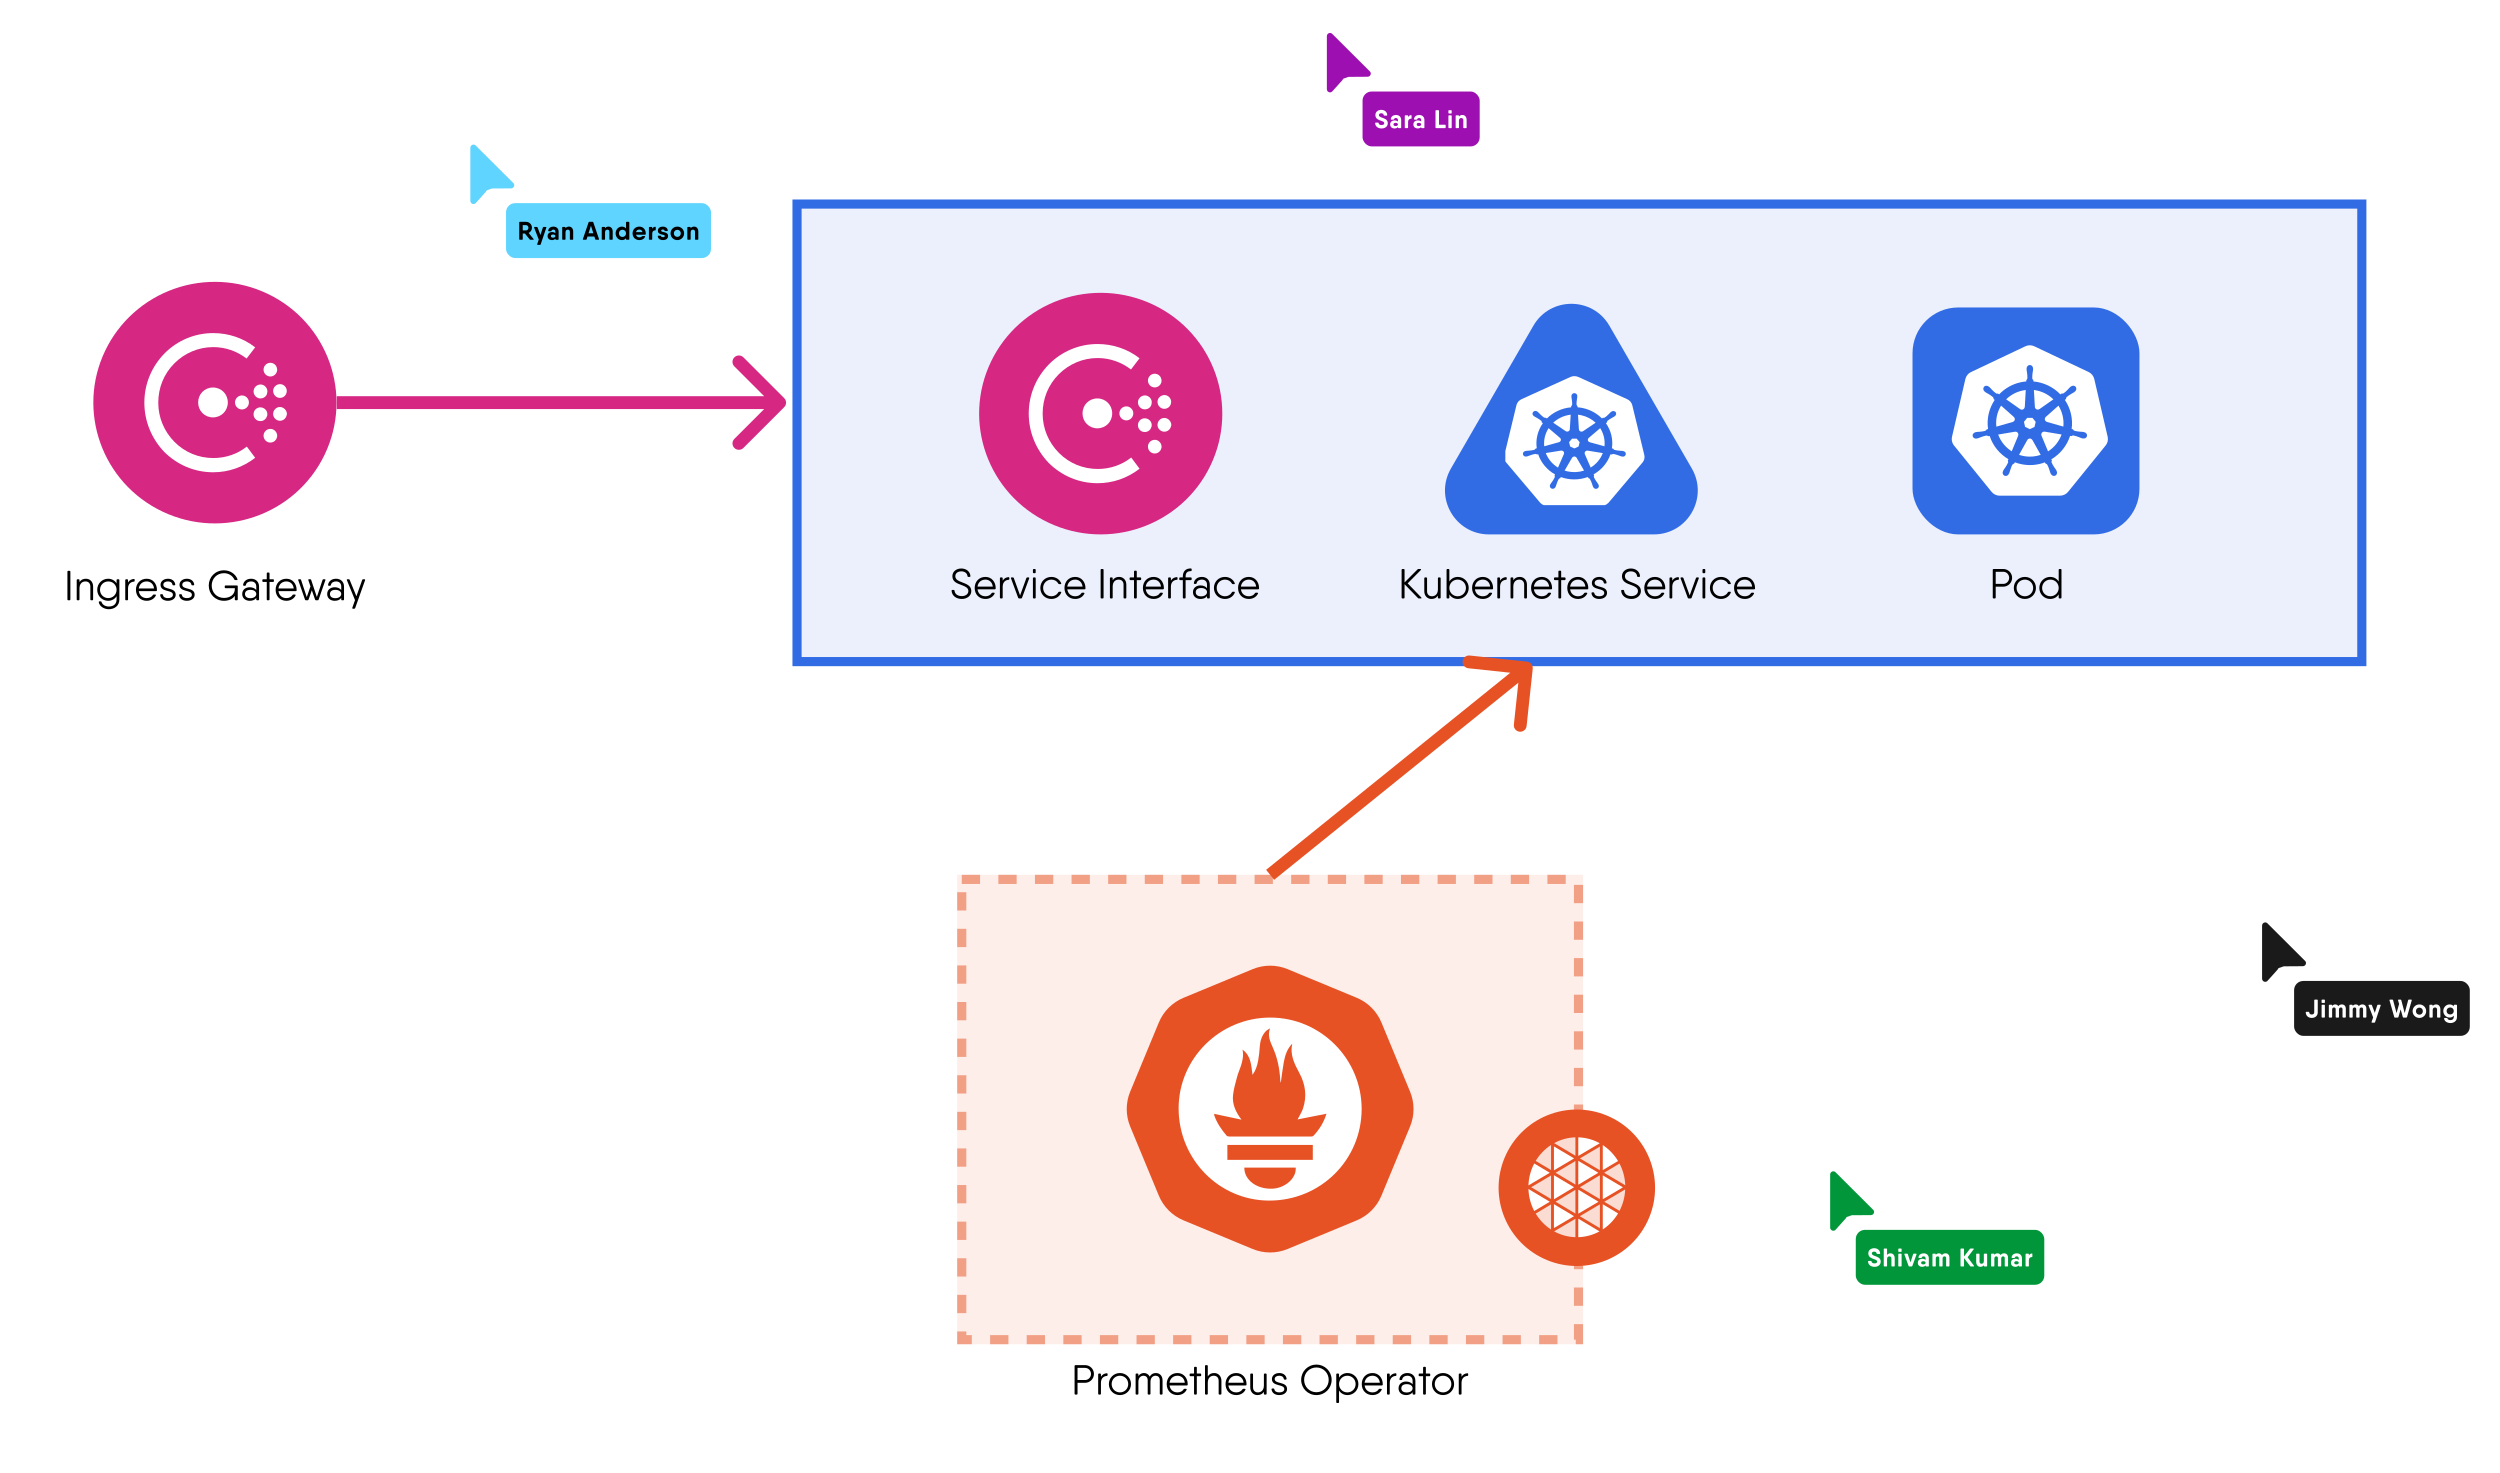 <svg width="1366" height="805" viewBox="0 0 1366 805" fill="none" xmlns="http://www.w3.org/2000/svg">
<rect x="523" y="478" width="342" height="256.5" fill="#E75225" fill-opacity="0.1"/>
<rect x="525.5" y="480.5" width="337" height="251.5" stroke="#E75225" stroke-opacity="0.5" stroke-width="5" stroke-dasharray="10 10"/>
<path fill-rule="evenodd" clip-rule="evenodd" d="M843.129 687.55C821.838 677.356 812.841 651.831 823.034 630.538C827.928 620.313 836.684 612.451 847.374 608.682C858.065 604.912 869.815 605.545 880.039 610.44C901.33 620.634 910.327 646.159 900.134 667.452C889.942 688.745 864.42 697.743 843.129 687.55Z" fill="#E75225"/>
<g clip-path="url(#clip0_9911_32905)">
<path d="M862.373 634.297V647.329L873.324 640.791L862.373 634.297Z" fill="white"/>
<path d="M862.373 650.054V663.151L873.426 656.633L862.373 650.054Z" fill="white"/>
<path d="M860.798 647.241V634.406L849.984 640.803L860.798 647.241Z" fill="white" fill-opacity="0.8"/>
<path d="M839.104 663.102C841.225 666.622 844.093 669.599 847.492 671.81V658.095L839.104 663.102Z" fill="white" fill-opacity="0.8"/>
<path d="M860.798 663.086V650.15L849.957 656.624L860.798 663.086Z" fill="white" fill-opacity="0.8"/>
<path d="M849.072 670.994L860.051 664.52L849.072 657.974V670.994Z" fill="white"/>
<path d="M874.176 671.063V658.062L863.213 664.528L874.176 671.063Z" fill="white" fill-opacity="0.8"/>
<path d="M884.906 661.594C886.78 657.987 887.84 653.989 888.005 649.899L876.592 656.64L884.906 661.594Z" fill="white" fill-opacity="0.8"/>
<path d="M875.754 655.258L886.772 648.76L875.754 642.229V655.258Z" fill="white"/>
<path d="M874.176 639.421V626.498L863.264 632.952L874.176 639.421Z" fill="white" fill-opacity="0.8"/>
<path d="M874.176 655.202V642.161L863.24 648.691L874.176 655.202Z" fill="white" fill-opacity="0.8"/>
<path d="M849.072 642.137V655.274L860.09 648.695L849.072 642.137Z" fill="white"/>
<path d="M860.799 621.438C856.743 621.556 852.769 622.639 849.186 624.603L860.799 631.472V621.438Z" fill="white" fill-opacity="0.8"/>
<path d="M849.072 626.409V639.47L860.098 632.948L849.072 626.409Z" fill="white"/>
<path d="M847.492 625.617C844.094 627.829 841.226 630.807 839.104 634.326L847.492 639.32V625.617Z" fill="white" fill-opacity="0.8"/>
<path d="M874.104 624.671C870.491 622.666 866.474 621.559 862.373 621.438V631.602L874.104 624.671Z" fill="white"/>
<path d="M835.146 649.674C835.283 653.881 836.366 657.998 838.308 661.7L846.807 656.624L835.146 649.674Z" fill="white"/>
<path d="M838.308 635.731C836.372 639.417 835.29 643.516 835.146 647.705L846.819 640.799L838.308 635.731Z" fill="white"/>
<path d="M849.166 672.813C852.753 674.786 856.735 675.875 860.799 675.993V665.951L849.166 672.813Z" fill="white" fill-opacity="0.8"/>
<path d="M884.092 634.37C881.982 630.861 879.132 627.889 875.754 625.674V639.341L884.092 634.37Z" fill="white"/>
<path d="M875.754 671.766C879.15 669.536 882.011 666.54 884.123 663.005L875.754 658.019V671.766Z" fill="white"/>
<path d="M888.041 647.629C887.891 643.48 886.818 639.422 884.906 635.769L876.479 640.788L888.041 647.629Z" fill="white" fill-opacity="0.8"/>
<path d="M862.373 675.993C866.428 675.876 870.401 674.793 873.982 672.829L862.373 665.891V675.993Z" fill="white"/>
<path d="M847.492 655.157V642.274L836.646 648.688L847.492 655.157Z" fill="white" fill-opacity="0.8"/>
</g>
<path d="M702.61 531.861C697.097 529.577 690.903 529.577 685.39 531.861L647.664 547.487C642.151 549.771 637.771 554.151 635.487 559.664L619.861 597.39C617.577 602.903 617.577 609.097 619.861 614.61L635.487 652.336C637.771 657.849 642.151 662.229 647.664 664.513L685.39 680.139C690.903 682.423 697.097 682.423 702.61 680.139L740.336 664.513C745.849 662.229 750.229 657.849 752.513 652.336L768.139 614.61C770.423 609.097 770.423 602.903 768.139 597.39L752.513 559.664C750.229 554.151 745.849 549.771 740.336 547.487L702.61 531.861Z" fill="#E75225" stroke="#E75225" stroke-width="5"/>
<path d="M694.099 556C721.524 556.006 744.034 578.544 744 605.961C743.965 633.795 721.546 656.02 693.525 656C666.13 655.981 643.981 633.419 644 605.554C644.019 578.307 666.577 555.994 694.099 556ZM678.939 573.548C679.567 576.667 678.957 579.577 678.027 582.439C677.383 584.421 676.493 586.329 675.962 588.337C675.086 591.647 674.093 594.976 673.728 598.361C673.204 603.229 675.102 607.516 678.349 611.78L663.422 608.612C663.448 609.087 663.42 609.267 663.472 609.42C664.887 613.609 667.377 617.139 670.167 620.467C670.463 620.819 671.135 621 671.633 621.001C686.517 621.028 701.401 621.027 716.284 621.007C716.746 621.007 717.362 620.919 717.645 620.618C720.835 617.238 723.275 613.388 724.8 608.538L708.997 611.657C710.04 609.598 711.23 607.787 711.914 605.797C714.253 598.991 713.284 592.411 709.925 586.204C707.23 581.224 704.744 576.265 706.089 570.263C703.243 573.096 702.15 576.702 701.456 580.419C700.773 584.08 700.371 587.795 699.842 591.509C699.766 591.397 699.669 591.314 699.654 591.218C699.593 590.828 699.536 590.435 699.515 590.042C699.193 583.958 698.015 578.096 695.526 572.497C694.062 569.202 692.447 565.832 693.957 561.901C692.935 562.444 692.011 562.984 691.35 563.755C689.374 566.055 688.557 568.818 688.347 571.842C688.167 574.426 687.921 577.023 687.446 579.564C686.946 582.234 686.154 584.852 684.374 587.306C683.655 582.064 683.575 576.879 678.939 573.548ZM717.315 625.595H670.633V633.769H717.315V625.595ZM679.888 637.992C679.85 644.799 686.728 649.87 695.229 649.502C702.274 649.197 708.509 643.611 707.973 637.992H679.888Z" fill="white"/>
<g filter="url(#filter0_d_9911_32905)">
<rect x="1014" y="668" width="103" height="30" rx="5" fill="#009639"/>
<path d="M1024.25 688.196C1026.07 688.196 1027.62 687.202 1027.62 685.326C1027.62 683.254 1025.77 682.75 1024.34 682.232C1023.45 681.896 1022.78 681.588 1022.78 680.86C1022.78 680.3 1023.24 679.894 1024.04 679.894C1024.79 679.894 1025.27 680.202 1025.39 680.86C1025.42 681.07 1025.53 681.168 1025.73 681.168H1026.99C1027.21 681.168 1027.34 681.056 1027.33 680.832C1027.16 678.9 1025.65 678.018 1024.04 678.018C1022.4 678.018 1020.84 678.984 1020.84 680.86C1020.84 682.946 1022.57 683.506 1023.98 683.996C1024.9 684.332 1025.69 684.626 1025.69 685.326C1025.69 685.9 1025.23 686.32 1024.25 686.32C1023.29 686.32 1022.73 685.97 1022.62 685.312C1022.58 685.088 1022.48 684.99 1022.27 684.99H1021.01C1020.8 684.99 1020.68 685.102 1020.69 685.326C1020.84 687.286 1022.43 688.196 1024.25 688.196ZM1032.99 680.818C1032.12 680.818 1031.48 681.14 1031.09 681.728V678.536C1031.09 678.326 1030.97 678.2 1030.75 678.2H1029.62C1029.41 678.2 1029.28 678.326 1029.28 678.536V687.678C1029.28 687.888 1029.41 688 1029.62 688H1030.75C1030.97 688 1031.09 687.888 1031.09 687.678V683.954C1031.09 682.904 1031.65 682.484 1032.35 682.484C1032.99 682.484 1033.47 682.862 1033.47 683.674V687.678C1033.47 687.888 1033.58 688 1033.79 688H1034.94C1035.15 688 1035.27 687.888 1035.27 687.678V683.534C1035.27 681.812 1034.29 680.818 1032.99 680.818ZM1037.57 680.02H1038.72C1038.93 680.02 1039.04 679.908 1039.04 679.698V678.536C1039.04 678.326 1038.93 678.2 1038.72 678.2H1037.57C1037.36 678.2 1037.23 678.326 1037.23 678.536V679.698C1037.23 679.908 1037.36 680.02 1037.57 680.02ZM1037.57 688H1038.72C1038.93 688 1039.04 687.888 1039.04 687.678V681.336C1039.04 681.126 1038.93 681 1038.72 681H1037.57C1037.36 681 1037.23 681.126 1037.23 681.336V687.678C1037.23 687.888 1037.36 688 1037.57 688ZM1046.93 681H1045.7C1045.52 681 1045.39 681.098 1045.33 681.28L1043.88 685.788L1042.42 681.28C1042.37 681.098 1042.23 681 1042.04 681H1040.83C1040.59 681 1040.46 681.154 1040.55 681.392L1042.86 687.734C1042.91 687.916 1043.04 688 1043.22 688H1043.56H1044.52C1044.7 688 1044.83 687.916 1044.9 687.734L1047.2 681.392C1047.28 681.154 1047.17 681 1046.93 681ZM1051.08 680.818C1049.64 680.818 1048.42 681.602 1048.24 683.044C1048.23 683.268 1048.37 683.38 1048.58 683.38H1049.7C1049.89 683.38 1049.96 683.282 1050.05 683.086C1050.16 682.708 1050.55 682.484 1051.08 682.484C1051.74 682.484 1052.16 682.834 1052.16 683.66V684.416C1051.75 684.052 1051.15 683.786 1050.27 683.786C1049.02 683.786 1047.9 684.528 1047.9 685.998C1047.9 687.468 1049.02 688.196 1050.27 688.196C1051.15 688.196 1051.75 687.888 1052.16 687.398V687.678C1052.16 687.888 1052.29 688.014 1052.5 688.014H1053.59C1053.81 688.014 1053.92 687.888 1053.92 687.678V683.562C1053.92 681.742 1052.62 680.818 1051.08 680.818ZM1050.87 686.866C1050.09 686.866 1049.71 686.502 1049.71 685.998C1049.71 685.494 1050.09 685.13 1050.87 685.13C1051.67 685.13 1052.16 685.452 1052.16 685.998C1052.16 686.502 1051.67 686.866 1050.87 686.866ZM1062.99 680.818C1062.18 680.818 1061.55 681.14 1061.07 681.742C1060.71 681.14 1060.1 680.818 1059.38 680.818C1058.68 680.818 1058.07 681.126 1057.7 681.686V681.336C1057.7 681.126 1057.58 681 1057.37 681H1056.23C1056.02 681 1055.89 681.126 1055.89 681.336V687.678C1055.89 687.888 1056.02 688 1056.23 688H1057.37C1057.58 688 1057.7 687.888 1057.7 687.678V683.674C1057.7 682.764 1058.24 682.484 1058.73 682.484C1059.22 682.484 1059.63 682.722 1059.63 683.422V687.678C1059.63 687.888 1059.75 688 1059.96 688H1061.1C1061.32 688 1061.43 687.888 1061.43 687.678V683.674C1061.43 682.764 1061.98 682.484 1062.47 682.484C1062.95 682.484 1063.37 682.722 1063.37 683.422V687.678C1063.37 687.888 1063.48 688 1063.7 688H1064.84C1065.05 688 1065.17 687.888 1065.17 687.678V683.282C1065.17 681.672 1064.32 680.818 1062.99 680.818ZM1078.57 687.608L1075.1 682.974L1078.43 678.606C1078.6 678.382 1078.49 678.2 1078.22 678.2H1076.75C1076.58 678.2 1076.46 678.27 1076.34 678.41L1073.14 682.54V678.536C1073.14 678.326 1073.03 678.2 1072.8 678.2H1071.54C1071.33 678.2 1071.22 678.326 1071.22 678.536V687.678C1071.22 687.888 1071.33 688 1071.54 688H1072.8C1073.03 688 1073.14 687.888 1073.14 687.678V683.408L1076.48 687.804C1076.58 687.944 1076.72 688 1076.89 688H1078.36C1078.64 688 1078.72 687.832 1078.57 687.608ZM1085.44 681H1084.3C1084.09 681 1083.97 681.126 1083.97 681.336V685.06C1083.97 686.11 1083.42 686.516 1082.71 686.516C1082.08 686.516 1081.6 686.138 1081.6 685.34V681.336C1081.6 681.126 1081.47 681 1081.26 681H1080.12C1079.91 681 1079.79 681.126 1079.79 681.336V685.48C1079.79 687.188 1080.76 688.196 1082.06 688.196C1082.93 688.196 1083.57 687.874 1083.97 687.286V687.678C1083.97 687.888 1084.09 688 1084.3 688H1085.44C1085.66 688 1085.77 687.888 1085.77 687.678V681.336C1085.77 681.126 1085.66 681 1085.44 681ZM1095.01 680.818C1094.2 680.818 1093.57 681.14 1093.09 681.742C1092.73 681.14 1092.13 680.818 1091.4 680.818C1090.7 680.818 1090.1 681.126 1089.72 681.686V681.336C1089.72 681.126 1089.61 681 1089.4 681H1088.25C1088.04 681 1087.91 681.126 1087.91 681.336V687.678C1087.91 687.888 1088.04 688 1088.25 688H1089.4C1089.61 688 1089.72 687.888 1089.72 687.678V683.674C1089.72 682.764 1090.27 682.484 1090.76 682.484C1091.25 682.484 1091.65 682.722 1091.65 683.422V687.678C1091.65 687.888 1091.78 688 1091.99 688H1093.12C1093.35 688 1093.46 687.888 1093.46 687.678V683.674C1093.46 682.764 1094 682.484 1094.49 682.484C1094.97 682.484 1095.39 682.722 1095.39 683.422V687.678C1095.39 687.888 1095.5 688 1095.73 688H1096.86C1097.07 688 1097.2 687.888 1097.2 687.678V683.282C1097.2 681.672 1096.34 680.818 1095.01 680.818ZM1101.96 680.818C1100.52 680.818 1099.3 681.602 1099.12 683.044C1099.1 683.268 1099.24 683.38 1099.45 683.38H1100.57C1100.77 683.38 1100.84 683.282 1100.92 683.086C1101.04 682.708 1101.43 682.484 1101.96 682.484C1102.62 682.484 1103.04 682.834 1103.04 683.66V684.416C1102.63 684.052 1102.03 683.786 1101.15 683.786C1099.9 683.786 1098.78 684.528 1098.78 685.998C1098.78 687.468 1099.9 688.196 1101.15 688.196C1102.03 688.196 1102.63 687.888 1103.04 687.398V687.678C1103.04 687.888 1103.16 688.014 1103.37 688.014H1104.47C1104.69 688.014 1104.8 687.888 1104.8 687.678V683.562C1104.8 681.742 1103.5 680.818 1101.96 680.818ZM1101.75 686.866C1100.97 686.866 1100.59 686.502 1100.59 685.998C1100.59 685.494 1100.97 685.13 1101.75 685.13C1102.55 685.13 1103.04 685.452 1103.04 685.998C1103.04 686.502 1102.55 686.866 1101.75 686.866ZM1110.16 680.902C1109.46 680.986 1108.88 681.35 1108.58 682.064V681.336C1108.58 681.126 1108.46 681 1108.25 681H1107.11C1106.9 681 1106.77 681.126 1106.77 681.336V687.678C1106.77 687.888 1106.9 688 1107.11 688H1108.25C1108.46 688 1108.58 687.888 1108.58 687.678V684.556C1108.58 683.31 1109.39 682.862 1110.24 682.862C1110.41 682.862 1110.49 682.75 1110.49 682.54V681.21C1110.49 681 1110.38 680.86 1110.16 680.902Z" fill="white"/>
<path d="M1001.71 636C1001.26 636 1000.82 636.18 1000.5 636.501C1000.18 636.821 1000 637.256 1000 637.709V666.77C1000 667.223 1000.18 667.658 1000.5 667.978C1000.82 668.299 1001.26 668.479 1001.71 668.479C1001.98 668.479 1002.24 668.417 1002.48 668.299C1002.71 668.18 1002.92 668.009 1003.08 667.798L1008.43 661.845L1009 660.979C1011.13 660.26 1009 661 1010.5 660.5C1011.74 659.939 1010.02 660.654 1012 659.979L1012.75 659.999L1022.29 659.932C1022.74 659.932 1023.18 659.752 1023.5 659.431C1023.82 659.111 1024 658.676 1024 658.222C1024 657.968 1023.94 657.716 1023.83 657.486C1023.72 657.256 1023.56 657.054 1023.36 656.894L1003.06 636.648C1002.9 636.446 1002.69 636.283 1002.46 636.171C1002.23 636.058 1001.97 636 1001.71 636Z" fill="#009639"/>
</g>
<g filter="url(#filter1_d_9911_32905)">
<rect x="744.5" y="46" width="64" height="30" rx="5" fill="#9D0FB0"/>
<path d="M754.915 66.196C756.735 66.196 758.289 65.202 758.289 63.326C758.289 61.254 756.441 60.75 755.013 60.232C754.117 59.896 753.445 59.588 753.445 58.86C753.445 58.3 753.907 57.894 754.705 57.894C755.461 57.894 755.937 58.202 756.063 58.86C756.091 59.07 756.203 59.168 756.399 59.168H757.659C757.883 59.168 758.009 59.056 757.995 58.832C757.827 56.9 756.315 56.018 754.705 56.018C753.067 56.018 751.513 56.984 751.513 58.86C751.513 60.946 753.235 61.506 754.649 61.996C755.573 62.332 756.357 62.626 756.357 63.326C756.357 63.9 755.895 64.32 754.915 64.32C753.963 64.32 753.403 63.97 753.291 63.312C753.249 63.088 753.151 62.99 752.941 62.99H751.681C751.471 62.99 751.345 63.102 751.359 63.326C751.513 65.286 753.095 66.196 754.915 66.196ZM762.764 58.818C761.322 58.818 760.104 59.602 759.922 61.044C759.908 61.268 760.048 61.38 760.258 61.38H761.378C761.574 61.38 761.644 61.282 761.728 61.086C761.84 60.708 762.232 60.484 762.764 60.484C763.422 60.484 763.842 60.834 763.842 61.66V62.416C763.436 62.052 762.834 61.786 761.952 61.786C760.706 61.786 759.586 62.528 759.586 63.998C759.586 65.468 760.706 66.196 761.952 66.196C762.834 66.196 763.436 65.888 763.842 65.398V65.678C763.842 65.888 763.968 66.014 764.178 66.014H765.27C765.494 66.014 765.606 65.888 765.606 65.678V61.562C765.606 59.742 764.304 58.818 762.764 58.818ZM762.554 64.866C761.77 64.866 761.392 64.502 761.392 63.998C761.392 63.494 761.77 63.13 762.554 63.13C763.352 63.13 763.842 63.452 763.842 63.998C763.842 64.502 763.352 64.866 762.554 64.866ZM770.961 58.902C770.261 58.986 769.687 59.35 769.379 60.064V59.336C769.379 59.126 769.267 59 769.057 59H767.909C767.699 59 767.573 59.126 767.573 59.336V65.678C767.573 65.888 767.699 66 767.909 66H769.057C769.267 66 769.379 65.888 769.379 65.678V62.556C769.379 61.31 770.191 60.862 771.045 60.862C771.213 60.862 771.297 60.75 771.297 60.54V59.21C771.297 59 771.185 58.86 770.961 58.902ZM775.453 58.818C774.011 58.818 772.793 59.602 772.611 61.044C772.597 61.268 772.737 61.38 772.947 61.38H774.067C774.263 61.38 774.333 61.282 774.417 61.086C774.529 60.708 774.921 60.484 775.453 60.484C776.111 60.484 776.531 60.834 776.531 61.66V62.416C776.125 62.052 775.523 61.786 774.641 61.786C773.395 61.786 772.275 62.528 772.275 63.998C772.275 65.468 773.395 66.196 774.641 66.196C775.523 66.196 776.125 65.888 776.531 65.398V65.678C776.531 65.888 776.657 66.014 776.867 66.014H777.959C778.183 66.014 778.295 65.888 778.295 65.678V61.562C778.295 59.742 776.993 58.818 775.453 58.818ZM775.243 64.866C774.459 64.866 774.081 64.502 774.081 63.998C774.081 63.494 774.459 63.13 775.243 63.13C776.041 63.13 776.531 63.452 776.531 63.998C776.531 64.502 776.041 64.866 775.243 64.866ZM789.582 64.152H786.278V56.536C786.278 56.326 786.166 56.2 785.942 56.2H784.682C784.472 56.2 784.36 56.326 784.36 56.536V65.678C784.36 65.888 784.472 66 784.682 66H785.34H789.582C789.806 66 789.918 65.888 789.918 65.678V64.488C789.918 64.278 789.806 64.152 789.582 64.152ZM791.743 58.02H792.891C793.101 58.02 793.213 57.908 793.213 57.698V56.536C793.213 56.326 793.101 56.2 792.891 56.2H791.743C791.533 56.2 791.407 56.326 791.407 56.536V57.698C791.407 57.908 791.533 58.02 791.743 58.02ZM791.743 66H792.891C793.101 66 793.213 65.888 793.213 65.678V59.336C793.213 59.126 793.101 59 792.891 59H791.743C791.533 59 791.407 59.126 791.407 59.336V65.678C791.407 65.888 791.533 66 791.743 66ZM799.076 58.818C798.208 58.818 797.564 59.14 797.172 59.728V59.336C797.172 59.126 797.06 59 796.836 59H795.702C795.492 59 795.366 59.126 795.366 59.336V65.678C795.366 65.888 795.492 66 795.702 66H796.836C797.06 66 797.172 65.888 797.172 65.678V61.954C797.172 60.904 797.732 60.484 798.432 60.484C799.076 60.484 799.552 60.862 799.552 61.674V65.678C799.552 65.888 799.664 66 799.874 66H801.022C801.232 66 801.358 65.888 801.358 65.678V61.534C801.358 59.812 800.378 58.818 799.076 58.818Z" fill="white"/>
<path d="M726.714 14C726.26 14 725.824 14.18 725.502 14.501C725.181 14.821 725 15.256 725 15.709V44.77C725 45.223 725.181 45.658 725.502 45.978C725.824 46.299 726.26 46.479 726.714 46.479C726.979 46.478 727.241 46.417 727.478 46.299C727.715 46.18 727.921 46.009 728.08 45.798L733.434 39.845L734 38.98C736.128 38.26 734 39 735.5 38.5C736.738 37.939 735.019 38.654 737 37.98L737.753 37.999L747.286 37.932C747.74 37.932 748.176 37.752 748.498 37.431C748.819 37.111 749 36.676 749 36.222C749 35.968 748.943 35.716 748.833 35.486C748.723 35.256 748.562 35.054 748.364 34.894L728.057 14.648C727.897 14.446 727.692 14.283 727.46 14.171C727.227 14.059 726.973 14 726.714 14Z" fill="#9D0FB0"/>
</g>
<g filter="url(#filter2_d_9911_32905)">
<rect x="1253.5" y="532" width="96" height="30" rx="5" fill="#1A1A1A"/>
<path d="M1263.13 552.196C1264.82 552.196 1266.42 551.23 1266.42 549.102V542.536C1266.42 542.326 1266.31 542.2 1266.08 542.2H1264.82C1264.61 542.2 1264.5 542.326 1264.5 542.536V549.102C1264.5 549.914 1264 550.32 1263.13 550.32C1262.37 550.32 1261.88 549.998 1261.78 549.2C1261.76 548.976 1261.64 548.864 1261.45 548.864H1260.17C1259.96 548.864 1259.84 548.976 1259.85 549.214C1260.01 551.314 1261.52 552.196 1263.13 552.196ZM1268.85 544.02H1270C1270.21 544.02 1270.32 543.908 1270.32 543.698V542.536C1270.32 542.326 1270.21 542.2 1270 542.2H1268.85C1268.64 542.2 1268.52 542.326 1268.52 542.536V543.698C1268.52 543.908 1268.64 544.02 1268.85 544.02ZM1268.85 552H1270C1270.21 552 1270.32 551.888 1270.32 551.678V545.336C1270.32 545.126 1270.21 545 1270 545H1268.85C1268.64 545 1268.52 545.126 1268.52 545.336V551.678C1268.52 551.888 1268.64 552 1268.85 552ZM1279.57 544.818C1278.76 544.818 1278.13 545.14 1277.65 545.742C1277.29 545.14 1276.69 544.818 1275.96 544.818C1275.26 544.818 1274.66 545.126 1274.28 545.686V545.336C1274.28 545.126 1274.17 545 1273.96 545H1272.81C1272.6 545 1272.47 545.126 1272.47 545.336V551.678C1272.47 551.888 1272.6 552 1272.81 552H1273.96C1274.17 552 1274.28 551.888 1274.28 551.678V547.674C1274.28 546.764 1274.83 546.484 1275.32 546.484C1275.81 546.484 1276.21 546.722 1276.21 547.422V551.678C1276.21 551.888 1276.34 552 1276.55 552H1277.68C1277.91 552 1278.02 551.888 1278.02 551.678V547.674C1278.02 546.764 1278.56 546.484 1279.05 546.484C1279.53 546.484 1279.95 546.722 1279.95 547.422V551.678C1279.95 551.888 1280.06 552 1280.29 552H1281.42C1281.63 552 1281.76 551.888 1281.76 551.678V547.282C1281.76 545.672 1280.9 544.818 1279.57 544.818ZM1290.8 544.818C1289.99 544.818 1289.36 545.14 1288.89 545.742C1288.52 545.14 1287.92 544.818 1287.19 544.818C1286.49 544.818 1285.89 545.126 1285.51 545.686V545.336C1285.51 545.126 1285.4 545 1285.19 545H1284.04C1283.83 545 1283.71 545.126 1283.71 545.336V551.678C1283.71 551.888 1283.83 552 1284.04 552H1285.19C1285.4 552 1285.51 551.888 1285.51 551.678V547.674C1285.51 546.764 1286.06 546.484 1286.55 546.484C1287.04 546.484 1287.44 546.722 1287.44 547.422V551.678C1287.44 551.888 1287.57 552 1287.78 552H1288.91C1289.14 552 1289.25 551.888 1289.25 551.678V547.674C1289.25 546.764 1289.8 546.484 1290.29 546.484C1290.76 546.484 1291.18 546.722 1291.18 547.422V551.678C1291.18 551.888 1291.29 552 1291.52 552H1292.65C1292.86 552 1292.99 551.888 1292.99 551.678V547.282C1292.99 545.672 1292.13 544.818 1290.8 544.818ZM1298.93 545.28L1297.59 549.41L1296.02 545.266C1295.96 545.098 1295.84 545 1295.66 545H1294.42C1294.17 545 1294.07 545.168 1294.16 545.392L1296.68 551.902L1295.82 554.436C1295.74 554.674 1295.87 554.8 1296.1 554.8H1297.34C1297.52 554.8 1297.67 554.73 1297.73 554.534L1300.81 545.378C1300.89 545.14 1300.78 545 1300.54 545H1299.3C1299.11 545 1298.99 545.098 1298.93 545.28ZM1317.5 542.2H1316.19C1315.99 542.2 1315.86 542.312 1315.82 542.494L1313.93 549.55L1312.06 542.494C1312.01 542.312 1311.89 542.2 1311.69 542.2H1310.57C1310.33 542.2 1310.24 542.34 1310.29 542.578L1310.87 544.566L1309.47 549.55L1307.58 542.494C1307.53 542.312 1307.41 542.2 1307.21 542.2H1305.9C1305.66 542.2 1305.55 542.34 1305.62 542.578L1308.22 551.72C1308.26 551.916 1308.4 552 1308.58 552H1310.14C1310.32 552 1310.45 551.916 1310.5 551.72L1311.71 547.52L1312.9 551.72C1312.95 551.916 1313.08 552 1313.27 552H1314.81C1315 552 1315.14 551.916 1315.19 551.72L1317.78 542.578C1317.85 542.34 1317.74 542.2 1317.5 542.2ZM1321.96 552.196C1324 552.196 1325.66 550.586 1325.66 548.5C1325.66 546.428 1324 544.818 1321.96 544.818C1319.9 544.818 1318.25 546.428 1318.25 548.5C1318.25 550.586 1319.9 552.196 1321.96 552.196ZM1321.96 550.432C1320.88 550.432 1320.06 549.634 1320.06 548.5C1320.06 547.366 1320.88 546.568 1321.96 546.568C1323.02 546.568 1323.85 547.366 1323.85 548.5C1323.85 549.634 1323.02 550.432 1321.96 550.432ZM1331.14 544.818C1330.27 544.818 1329.63 545.14 1329.23 545.728V545.336C1329.23 545.126 1329.12 545 1328.9 545H1327.76C1327.55 545 1327.43 545.126 1327.43 545.336V551.678C1327.43 551.888 1327.55 552 1327.76 552H1328.9C1329.12 552 1329.23 551.888 1329.23 551.678V547.954C1329.23 546.904 1329.79 546.484 1330.49 546.484C1331.14 546.484 1331.61 546.862 1331.61 547.674V551.678C1331.61 551.888 1331.73 552 1331.94 552H1333.08C1333.29 552 1333.42 551.888 1333.42 551.678V547.534C1333.42 545.812 1332.44 544.818 1331.14 544.818ZM1342.17 545H1341.08C1340.87 545 1340.74 545.126 1340.74 545.336V545.868C1340.24 545.224 1339.48 544.818 1338.43 544.818C1336.55 544.818 1335.01 546.428 1335.01 548.402C1335.01 550.376 1336.55 551.986 1338.43 551.986C1339.48 551.986 1340.24 551.58 1340.74 550.936V551.678C1340.74 552.77 1340.05 553.386 1338.93 553.386C1338.01 553.386 1337.45 552.98 1337.3 552.49C1337.23 552.308 1337.13 552.196 1336.93 552.196H1335.78C1335.57 552.196 1335.43 552.322 1335.45 552.546C1335.66 554.142 1337.24 554.996 1338.93 554.996C1340.68 554.996 1342.5 553.974 1342.5 551.678V545.336C1342.5 545.126 1342.39 545 1342.17 545ZM1338.78 550.306C1337.65 550.306 1336.82 549.508 1336.82 548.402C1336.82 547.282 1337.65 546.484 1338.78 546.484C1339.91 546.484 1340.74 547.282 1340.74 548.402C1340.74 549.508 1339.91 550.306 1338.78 550.306Z" fill="white"/>
<path d="M1237.71 500C1237.26 500 1236.82 500.18 1236.5 500.501C1236.18 500.821 1236 501.256 1236 501.709V530.77C1236 531.223 1236.18 531.658 1236.5 531.978C1236.82 532.299 1237.26 532.479 1237.71 532.479C1237.98 532.479 1238.24 532.417 1238.48 532.299C1238.71 532.18 1238.92 532.009 1239.08 531.798L1244.43 525.845L1245 524.979C1247.13 524.26 1245 525 1246.5 524.5C1247.74 523.939 1246.02 524.654 1248 523.979L1248.75 523.999L1258.29 523.932C1258.74 523.932 1259.18 523.752 1259.5 523.431C1259.82 523.111 1260 522.676 1260 522.222C1260 521.968 1259.94 521.716 1259.83 521.486C1259.72 521.256 1259.56 521.054 1259.36 520.894L1239.06 500.648C1238.9 500.446 1238.69 500.283 1238.46 500.171C1238.23 500.058 1237.97 500 1237.71 500Z" fill="#1A1A1A"/>
</g>
<rect x="435.5" y="111.5" width="855" height="250" fill="#326CE5" fill-opacity="0.1" stroke="#326CE5" stroke-width="5"/>
<path d="M428.475 222.475C429.842 221.108 429.842 218.892 428.475 217.525L406.201 195.251C404.834 193.884 402.618 193.884 401.251 195.251C399.884 196.618 399.884 198.834 401.251 200.201L421.05 220L401.251 239.799C399.884 241.166 399.884 243.382 401.251 244.749C402.618 246.116 404.834 246.116 406.201 244.749L428.475 222.475ZM184 223.5L426 223.5L426 216.5L184 216.5L184 223.5Z" fill="#D62783"/>
<path d="M879.387 178C870.15 162 847.056 162 837.818 178L792.785 256C783.547 272 795.094 292 813.569 292H903.636C922.111 292 933.658 272 924.42 256L879.387 178Z" fill="#326CE5"/>
<g clip-path="url(#clip1_9911_32905)">
<path d="M852.956 246.219C853.063 246.199 853.171 246.191 853.28 246.196C853.467 246.205 853.65 246.251 853.819 246.329C854.146 246.479 854.399 246.744 854.526 247.068C854.653 247.391 854.644 247.749 854.501 248.066L854.511 248.08L851.285 255.497C848.199 253.623 845.857 250.823 844.63 247.54L852.942 246.203L852.956 246.219ZM865.89 247.271C865.959 246.978 866.13 246.717 866.375 246.528C866.62 246.339 866.924 246.234 867.239 246.229C867.332 246.228 867.425 246.236 867.516 246.252L867.53 246.236L875.77 247.567C874.533 250.824 872.201 253.602 869.136 255.469L865.943 248.124L865.968 248.096C865.85 247.836 865.822 247.547 865.89 247.271ZM858.989 250.151C859.109 249.937 859.288 249.759 859.507 249.635C859.725 249.51 859.975 249.445 860.23 249.445C860.484 249.445 860.734 249.511 860.952 249.636C861.17 249.761 861.349 249.94 861.469 250.154H861.476L865.528 257.128C862.626 258.069 859.507 258.221 856.52 257.569C855.966 257.449 855.425 257.305 854.897 257.138L858.958 250.151L858.989 250.151ZM846.162 233.95L852.396 239.261L852.393 239.278C852.584 239.437 852.727 239.643 852.805 239.873C852.884 240.104 852.895 240.35 852.839 240.586C852.782 240.822 852.659 241.039 852.484 241.214C852.308 241.389 852.086 241.516 851.84 241.58L851.833 241.612L843.758 243.827C843.409 240.373 844.253 236.906 846.162 233.95V233.95ZM857.744 234.545C857.732 234.787 857.652 235.021 857.512 235.223C857.371 235.425 857.176 235.587 856.947 235.692C856.717 235.797 856.462 235.84 856.209 235.818C855.956 235.796 855.713 235.71 855.508 235.567L855.483 235.577L848.661 230.973C851.258 228.552 854.618 227.01 858.226 226.584L857.752 234.542L857.744 234.545ZM864.968 235.597C864.762 235.739 864.52 235.826 864.266 235.847C864.013 235.869 863.758 235.825 863.529 235.719C863.3 235.614 863.105 235.452 862.965 235.249C862.826 235.047 862.746 234.813 862.735 234.571L862.7 234.555L862.226 226.584C862.798 226.649 863.367 226.742 863.929 226.863C866.919 227.503 869.662 228.926 871.848 230.971L864.981 235.604L864.968 235.597ZM868.629 241.619C868.383 241.555 868.16 241.429 867.984 241.254C867.807 241.079 867.684 240.862 867.627 240.626C867.571 240.389 867.582 240.143 867.661 239.912C867.74 239.681 867.883 239.476 868.076 239.317L868.069 239.285L874.338 233.948C876.25 236.911 877.071 240.396 876.67 243.853L868.635 241.646L868.629 241.619ZM862.54 243.964L860.227 245.022L857.922 243.966L857.349 241.597L858.945 239.697H861.513L863.113 241.594L862.54 243.964Z" fill="white"/>
<path d="M821.999 248.632L828.588 221.386C828.765 220.681 829.105 220.023 829.582 219.458C830.059 218.893 830.661 218.436 831.346 218.12L858.019 205.997C858.711 205.683 859.467 205.521 860.233 205.521C860.999 205.521 861.755 205.683 862.446 205.997L889.114 218.126C889.799 218.442 890.402 218.899 890.879 219.464C891.357 220.029 891.696 220.688 891.873 221.392L898.452 248.637C898.614 249.326 898.615 250.04 898.454 250.729C898.406 250.939 898.344 251.145 898.268 251.347C898.139 251.692 897.969 252.022 897.76 252.329C897.67 252.46 897.574 252.588 897.471 252.712L879.012 274.558C878.931 274.653 878.842 274.74 878.754 274.828C878.464 275.122 878.137 275.38 877.781 275.596C877.329 275.866 876.837 276.07 876.322 276.2C875.899 276.31 875.463 276.367 875.024 276.37H874.737L845.423 276.364C845.245 276.363 845.067 276.353 844.89 276.334C844.636 276.306 844.385 276.261 844.138 276.198C843.961 276.153 843.786 276.1 843.615 276.038C843.482 275.99 843.349 275.941 843.22 275.883C843.028 275.795 842.841 275.696 842.661 275.587C842.196 275.309 841.783 274.96 841.436 274.555L840.874 273.889L822.984 252.705C822.641 252.295 822.372 251.835 822.187 251.342C822.109 251.139 822.046 250.932 821.997 250.721C821.836 250.033 821.836 249.318 821.999 248.63L821.999 248.632ZM849.665 259.228C849.59 259.438 849.501 259.643 849.399 259.841C849.562 260.113 849.606 260.435 849.522 260.738C849.134 261.584 848.66 262.392 848.107 263.15C847.798 263.538 847.512 263.942 847.251 264.361C847.187 264.475 847.103 264.65 847.042 264.77C846.927 264.953 846.854 265.157 846.826 265.368C846.799 265.579 846.819 265.794 846.884 265.998C846.949 266.202 847.058 266.39 847.204 266.551C847.35 266.713 847.531 266.843 847.733 266.934C847.935 267.025 848.155 267.075 848.379 267.08C848.603 267.085 848.825 267.046 849.032 266.964C849.239 266.883 849.425 266.761 849.579 266.607C849.734 266.453 849.852 266.269 849.928 266.069C849.989 265.95 850.074 265.792 850.125 265.679C850.308 265.224 850.462 264.759 850.589 264.287C850.866 263.403 851.232 262.547 851.684 261.732C851.881 261.479 852.173 261.31 852.499 261.261C852.55 261.177 852.739 260.847 852.84 260.677C857.588 262.388 862.833 262.375 867.571 260.641L867.933 261.264C868.19 261.302 868.43 261.413 868.621 261.583C869.165 262.433 869.581 263.352 869.857 264.313C869.982 264.785 870.136 265.25 870.317 265.705C870.368 265.817 870.454 265.973 870.515 266.091V266.095L870.517 266.098C870.593 266.298 870.712 266.482 870.866 266.636C871.02 266.791 871.207 266.913 871.414 266.994C871.621 267.076 871.844 267.115 872.068 267.11C872.292 267.104 872.512 267.054 872.714 266.963C872.917 266.871 873.097 266.741 873.243 266.579C873.389 266.417 873.497 266.228 873.562 266.024C873.627 265.82 873.645 265.605 873.617 265.393C873.589 265.182 873.515 264.978 873.399 264.796C873.339 264.675 873.258 264.501 873.195 264.387C872.935 263.967 872.649 263.561 872.339 263.173C871.776 262.394 871.292 261.567 870.895 260.701C870.852 260.407 870.902 260.108 871.037 259.841L870.746 259.179C875.115 256.724 878.389 252.833 879.952 248.239L880.647 248.351C880.917 248.169 881.235 248.062 881.565 248.043C882.517 248.217 883.449 248.478 884.348 248.823C884.814 249.023 885.293 249.197 885.78 249.345C885.895 249.375 886.062 249.405 886.193 249.433C886.204 249.436 886.213 249.441 886.224 249.443C886.232 249.444 886.24 249.445 886.248 249.445C886.46 249.512 886.684 249.535 886.906 249.514C887.128 249.494 887.343 249.429 887.537 249.324C887.731 249.22 887.901 249.078 888.034 248.908C888.167 248.737 888.261 248.543 888.311 248.336C888.361 248.129 888.364 247.914 888.322 247.706C888.279 247.497 888.191 247.299 888.064 247.125C887.936 246.951 887.772 246.804 887.581 246.694C887.391 246.583 887.178 246.512 886.957 246.485L886.934 246.479L886.92 246.476C886.786 246.446 886.616 246.404 886.494 246.381C885.986 246.314 885.474 246.275 884.962 246.264C883.995 246.204 883.037 246.054 882.101 245.817C881.824 245.648 881.589 245.423 881.415 245.158L880.747 244.972C881.472 240.177 880.312 235.296 877.489 231.265L878.001 230.83C878.019 230.515 878.13 230.211 878.321 229.953C879.057 229.352 879.852 228.82 880.696 228.366C881.151 228.144 881.593 227.898 882.019 227.629C882.116 227.56 882.244 227.457 882.35 227.375L882.373 227.36C882.736 227.111 882.982 226.736 883.055 226.317C883.129 225.897 883.025 225.467 882.766 225.12C882.613 224.941 882.418 224.8 882.197 224.707C881.976 224.614 881.735 224.572 881.494 224.584C881.088 224.6 880.698 224.74 880.381 224.983C880.273 225.064 880.124 225.173 880.028 225.252C879.656 225.586 879.305 225.941 878.976 226.314C878.324 226.996 877.603 227.616 876.824 228.165C876.532 228.311 876.192 228.343 875.876 228.253C875.686 228.385 875.494 228.514 875.3 228.642C872.495 225.804 868.863 223.829 864.87 222.97C863.919 222.765 862.955 222.624 861.984 222.548L861.946 221.906C861.698 221.696 861.518 221.423 861.428 221.119C861.393 220.197 861.453 219.274 861.606 218.364C861.707 217.886 861.78 217.404 861.824 216.918C861.828 216.808 861.821 216.655 861.82 216.529C861.82 216.515 861.824 216.501 861.824 216.487C861.846 216.274 861.822 216.06 861.752 215.857C861.682 215.654 861.568 215.467 861.418 215.309C861.268 215.15 861.084 215.024 860.879 214.937C860.674 214.85 860.452 214.805 860.228 214.805C860.004 214.805 859.782 214.85 859.577 214.936C859.372 215.023 859.188 215.149 859.038 215.308C858.887 215.466 858.773 215.653 858.703 215.855C858.633 216.058 858.608 216.273 858.631 216.485C858.631 216.618 858.623 216.795 858.628 216.917C858.671 217.402 858.744 217.885 858.847 218.362C859.001 219.273 859.061 220.196 859.027 221.118C858.964 221.427 858.777 221.699 858.506 221.878C858.5 221.988 858.481 222.354 858.467 222.556C853.421 222.993 848.713 225.159 845.217 228.651L844.61 228.238C844.283 228.291 843.948 228.256 843.641 228.138C842.863 227.588 842.142 226.967 841.489 226.284C841.16 225.911 840.808 225.556 840.435 225.222C840.337 225.142 840.189 225.035 840.081 224.954C839.921 224.803 839.729 224.687 839.519 224.611C839.308 224.536 839.083 224.504 838.859 224.517C838.634 224.529 838.415 224.587 838.215 224.686C838.016 224.784 837.84 224.922 837.7 225.089C837.56 225.257 837.458 225.45 837.402 225.658C837.345 225.865 837.335 226.081 837.372 226.292C837.409 226.504 837.492 226.705 837.617 226.884C837.741 227.062 837.903 227.214 838.092 227.329C838.2 227.411 838.341 227.526 838.444 227.599C838.871 227.869 839.314 228.115 839.77 228.336C840.614 228.79 841.409 229.322 842.144 229.923C842.358 230.162 842.466 230.471 842.444 230.784C842.533 230.862 842.845 231.125 843.01 231.267C840.179 235.284 838.996 240.15 839.685 244.942L839.04 245.121C838.879 245.397 838.641 245.625 838.352 245.78C837.415 246.018 836.457 246.168 835.49 246.229C834.978 246.24 834.467 246.279 833.959 246.345C833.825 246.369 833.631 246.42 833.494 246.45C833.273 246.477 833.06 246.549 832.87 246.659C832.679 246.769 832.515 246.916 832.388 247.091C832.26 247.265 832.172 247.463 832.13 247.671C832.087 247.88 832.091 248.094 832.141 248.301C832.191 248.508 832.285 248.703 832.418 248.873C832.552 249.044 832.721 249.185 832.915 249.29C833.109 249.394 833.324 249.459 833.546 249.479C833.768 249.5 833.992 249.477 834.204 249.41L834.227 249.407C834.238 249.405 834.248 249.399 834.259 249.397C834.39 249.369 834.556 249.342 834.671 249.313C835.158 249.164 835.636 248.988 836.103 248.787C837.002 248.442 837.935 248.181 838.888 248.007C839.217 247.998 839.538 248.111 839.781 248.323C840.008 248.282 840.235 248.244 840.463 248.209C842.007 252.832 845.281 256.754 849.665 259.228Z" fill="white"/>
</g>
<path d="M36.84 312.36V327.54C36.84 327.839 37.001 328 37.3 328H37.99C38.289 328 38.45 327.839 38.45 327.54V312.36C38.45 312.061 38.289 311.9 37.99 311.9H37.3C37.001 311.9 36.84 312.061 36.84 312.36ZM46.971 316.224C45.568 316.224 44.326 316.661 43.429 318.041V316.96C43.429 316.661 43.268 316.5 42.969 316.5H42.371C42.072 316.5 41.911 316.661 41.911 316.96V327.54C41.911 327.839 42.072 328 42.371 328H42.969C43.268 328 43.429 327.839 43.429 327.54V321.514C43.429 318.662 45.131 317.696 46.695 317.696C48.236 317.696 49.363 318.662 49.363 320.479V327.54C49.363 327.839 49.524 328 49.823 328H50.421C50.72 328 50.881 327.839 50.881 327.54V320.479C50.881 317.834 49.11 316.224 46.971 316.224ZM64.763 316.5H64.165C63.866 316.5 63.705 316.661 63.705 316.96V318.754C62.739 317.213 61.106 316.224 59.059 316.224C55.816 316.224 53.125 318.846 53.125 322.25C53.125 325.654 55.816 328.276 59.059 328.276C61.106 328.276 62.739 327.31 63.705 325.769V327.54C63.705 329.886 62.233 331.404 59.45 331.404C57.219 331.404 55.816 330.116 55.517 328.989C55.448 328.713 55.31 328.575 55.034 328.575H54.436C54.137 328.575 53.953 328.736 53.976 329.058C54.298 331.243 56.828 332.876 59.45 332.876C62.532 332.876 65.223 331.036 65.223 327.54V316.96C65.223 316.661 65.062 316.5 64.763 316.5ZM59.174 326.804C56.621 326.804 54.643 324.803 54.643 322.25C54.643 319.697 56.621 317.696 59.174 317.696C61.727 317.696 63.705 319.697 63.705 322.25C63.705 324.803 61.727 326.804 59.174 326.804ZM73.129 316.339C71.864 316.454 70.737 316.96 69.955 318.271V316.96C69.955 316.661 69.794 316.5 69.495 316.5H68.897C68.598 316.5 68.437 316.661 68.437 316.96V327.54C68.437 327.839 68.598 328 68.897 328H69.495C69.794 328 69.955 327.839 69.955 327.54V321.606C69.955 318.915 71.565 317.903 73.29 317.788C73.474 317.788 73.589 317.604 73.589 317.328V316.776C73.589 316.477 73.428 316.316 73.129 316.339ZM80.171 316.224C76.606 316.224 74.283 318.869 74.283 322.25C74.283 325.723 76.652 328.276 80.171 328.276C82.517 328.276 84.403 327.057 85.185 325.309C85.3 325.033 85.116 324.849 84.771 324.849H84.035C83.782 324.849 83.621 324.964 83.483 325.171C82.908 326.114 81.735 326.804 80.194 326.804C77.848 326.804 76.146 325.355 75.847 323.009H84.196H85.277C85.553 323.009 85.737 322.871 85.76 322.572V322.296C85.76 319.145 83.69 316.224 80.171 316.224ZM80.171 317.696C82.126 317.696 83.897 319.007 84.173 321.537H75.824C76.123 319.306 77.733 317.696 80.171 317.696ZM89.241 319.513C89.241 318.225 90.529 317.696 91.748 317.696C92.852 317.696 94.002 318.133 94.209 319.398C94.278 319.674 94.416 319.835 94.692 319.835H95.29C95.589 319.835 95.773 319.674 95.75 319.352C95.52 317.42 93.91 316.224 91.748 316.224C89.425 316.224 87.723 317.627 87.723 319.513C87.723 323.814 94.485 322.066 94.485 324.987C94.485 326.275 93.197 326.804 91.748 326.804C90.437 326.804 89.264 326.367 89.057 325.102C88.988 324.826 88.85 324.665 88.574 324.665H87.976C87.677 324.665 87.493 324.826 87.516 325.148C87.746 327.08 89.379 328.276 91.748 328.276C94.301 328.276 96.003 326.873 96.003 324.987C96.003 320.686 89.241 322.434 89.241 319.513ZM99.596 319.513C99.596 318.225 100.884 317.696 102.103 317.696C103.207 317.696 104.357 318.133 104.564 319.398C104.633 319.674 104.771 319.835 105.047 319.835H105.645C105.944 319.835 106.128 319.674 106.105 319.352C105.875 317.42 104.265 316.224 102.103 316.224C99.779 316.224 98.078 317.627 98.078 319.513C98.078 323.814 104.84 322.066 104.84 324.987C104.84 326.275 103.552 326.804 102.103 326.804C100.792 326.804 99.618 326.367 99.412 325.102C99.343 324.826 99.204 324.665 98.928 324.665H98.331C98.031 324.665 97.847 324.826 97.871 325.148C98.1 327.08 99.734 328.276 102.103 328.276C104.656 328.276 106.358 326.873 106.358 324.987C106.358 320.686 99.596 322.434 99.596 319.513ZM129.472 319.881H123.262C122.963 319.881 122.802 320.042 122.802 320.341V320.939C122.802 321.238 122.963 321.399 123.262 321.399H128.322V321.79C128.322 324.987 125.585 326.712 122.388 326.712C118.432 326.712 115.672 323.699 115.672 319.95C115.672 316.201 118.432 313.188 122.388 313.188C124.895 313.188 127.08 314.568 128.023 316.615C128.138 316.845 128.322 316.96 128.575 316.96H129.38C129.702 316.96 129.863 316.753 129.748 316.431C128.621 313.579 125.723 311.624 122.388 311.624C117.558 311.624 114.062 315.35 114.062 319.95C114.062 324.55 117.558 328.276 122.388 328.276C124.78 328.276 127.08 327.425 128.299 325.539V327.54C128.299 327.839 128.46 328 128.759 328H129.449C129.748 328 129.909 327.839 129.909 327.54V321.399V320.341C129.909 320.042 129.748 319.881 129.449 319.881H129.472ZM137.175 316.224C134.783 316.224 133.081 317.627 132.828 319.582C132.805 319.904 132.989 320.065 133.288 320.065H133.886C134.162 320.065 134.3 319.904 134.369 319.628C134.599 318.317 135.841 317.696 137.175 317.696C138.647 317.696 140.027 318.455 140.027 320.525V322.388C139.245 321.399 137.911 320.87 136.462 320.87C134.346 320.87 132.345 322.089 132.345 324.573C132.345 327.057 134.346 328.276 136.462 328.276C137.911 328.276 139.245 327.839 140.027 326.712V327.54C140.027 327.839 140.188 328 140.487 328H141.085C141.384 328 141.545 327.839 141.545 327.54V320.525C141.545 317.857 139.751 316.224 137.175 316.224ZM136.83 326.85C134.783 326.85 133.863 325.884 133.863 324.573C133.863 323.262 134.783 322.296 136.83 322.296C138.67 322.296 140.027 323.17 140.027 324.573C140.027 325.884 138.67 326.85 136.83 326.85ZM149.205 316.5H147.273V313.28C147.273 312.981 147.112 312.82 146.813 312.82H146.215C145.916 312.82 145.755 312.981 145.755 313.28V316.5H143.8C143.501 316.5 143.34 316.661 143.34 316.96V317.512C143.34 317.811 143.501 317.972 143.8 317.972H145.755V327.54C145.755 327.839 145.916 328 146.215 328H146.813C147.112 328 147.273 327.839 147.273 327.54V317.972H149.205C149.504 317.972 149.665 317.811 149.665 317.512V316.96C149.665 316.661 149.504 316.5 149.205 316.5ZM156.494 316.224C152.929 316.224 150.606 318.869 150.606 322.25C150.606 325.723 152.975 328.276 156.494 328.276C158.84 328.276 160.726 327.057 161.508 325.309C161.623 325.033 161.439 324.849 161.094 324.849H160.358C160.105 324.849 159.944 324.964 159.806 325.171C159.231 326.114 158.058 326.804 156.517 326.804C154.171 326.804 152.469 325.355 152.17 323.009H160.519H161.6C161.876 323.009 162.06 322.871 162.083 322.572V322.296C162.083 319.145 160.013 316.224 156.494 316.224ZM156.494 317.696C158.449 317.696 160.22 319.007 160.496 321.537H152.147C152.446 319.306 154.056 317.696 156.494 317.696ZM177.414 316.5H176.747C176.494 316.5 176.333 316.615 176.241 316.868L173.136 326.229L170.031 316.868C169.939 316.615 169.778 316.5 169.525 316.5H168.858C168.536 316.5 168.375 316.707 168.49 317.029L169.64 320.41L167.616 326.275L164.511 316.868C164.419 316.615 164.258 316.5 164.005 316.5H163.338C163.016 316.5 162.855 316.707 162.97 317.029L166.65 327.632C166.742 327.885 166.926 328 167.179 328H167.57H168.053C168.306 328 168.49 327.885 168.582 327.632L170.376 322.526L172.17 327.632C172.262 327.885 172.446 328 172.699 328H173.09H173.573C173.826 328 174.01 327.885 174.102 327.632L177.782 317.029C177.897 316.707 177.736 316.5 177.414 316.5ZM183.602 316.224C181.21 316.224 179.508 317.627 179.255 319.582C179.232 319.904 179.416 320.065 179.715 320.065H180.313C180.589 320.065 180.727 319.904 180.796 319.628C181.026 318.317 182.268 317.696 183.602 317.696C185.074 317.696 186.454 318.455 186.454 320.525V322.388C185.672 321.399 184.338 320.87 182.889 320.87C180.773 320.87 178.772 322.089 178.772 324.573C178.772 327.057 180.773 328.276 182.889 328.276C184.338 328.276 185.672 327.839 186.454 326.712V327.54C186.454 327.839 186.615 328 186.914 328H187.512C187.811 328 187.972 327.839 187.972 327.54V320.525C187.972 317.857 186.178 316.224 183.602 316.224ZM183.257 326.85C181.21 326.85 180.29 325.884 180.29 324.573C180.29 323.262 181.21 322.296 183.257 322.296C185.097 322.296 186.454 323.17 186.454 324.573C186.454 325.884 185.097 326.85 183.257 326.85ZM197.914 316.868L194.74 325.792L191.06 316.845C190.968 316.592 190.784 316.5 190.531 316.5H189.887C189.542 316.5 189.404 316.707 189.542 317.029L193.981 327.908L192.509 332.071C192.394 332.393 192.555 332.6 192.877 332.6H193.544C193.797 332.6 193.981 332.485 194.073 332.232L199.478 317.029C199.593 316.707 199.432 316.5 199.11 316.5H198.443C198.19 316.5 198.006 316.615 197.914 316.868Z" fill="black"/>
<path d="M525.555 327.276C528.269 327.276 530.73 325.62 530.73 322.929C530.73 319.962 527.97 319.065 525.532 318.122C523.6 317.386 521.99 316.673 521.99 314.833C521.99 313.131 523.462 312.188 525.233 312.188C527.027 312.188 528.43 313.085 528.637 314.787C528.66 315.063 528.821 315.224 529.097 315.224H529.81C530.109 315.224 530.27 315.063 530.247 314.741C530.017 312.096 527.786 310.624 525.233 310.624C522.726 310.624 520.38 312.165 520.38 314.833C520.38 317.961 523.071 318.789 525.509 319.709C527.418 320.422 529.12 321.181 529.12 322.929C529.12 324.654 527.533 325.712 525.555 325.712C523.393 325.712 521.783 324.7 521.553 322.791C521.53 322.492 521.369 322.331 521.093 322.331H520.38C520.081 322.331 519.92 322.492 519.943 322.814C520.173 325.689 522.657 327.276 525.555 327.276ZM538.454 315.224C534.889 315.224 532.566 317.869 532.566 321.25C532.566 324.723 534.935 327.276 538.454 327.276C540.8 327.276 542.686 326.057 543.468 324.309C543.583 324.033 543.399 323.849 543.054 323.849H542.318C542.065 323.849 541.904 323.964 541.766 324.171C541.191 325.114 540.018 325.804 538.477 325.804C536.131 325.804 534.429 324.355 534.13 322.009H542.479H543.56C543.836 322.009 544.02 321.871 544.043 321.572V321.296C544.043 318.145 541.973 315.224 538.454 315.224ZM538.454 316.696C540.409 316.696 542.18 318.007 542.456 320.537H534.107C534.406 318.306 536.016 316.696 538.454 316.696ZM551.042 315.339C549.777 315.454 548.65 315.96 547.868 317.271V315.96C547.868 315.661 547.707 315.5 547.408 315.5H546.81C546.511 315.5 546.35 315.661 546.35 315.96V326.54C546.35 326.839 546.511 327 546.81 327H547.408C547.707 327 547.868 326.839 547.868 326.54V320.606C547.868 317.915 549.478 316.903 551.203 316.788C551.387 316.788 551.502 316.604 551.502 316.328V315.776C551.502 315.477 551.341 315.316 551.042 315.339ZM561.978 315.5H561.334C561.081 315.5 560.897 315.615 560.805 315.868L557.378 325.344L553.951 315.868C553.859 315.615 553.675 315.5 553.422 315.5H552.778C552.456 315.5 552.295 315.707 552.41 316.029L556.32 326.632C556.412 326.862 556.596 327 556.849 327H557.332H557.907C558.16 327 558.344 326.885 558.436 326.632L562.346 316.029C562.461 315.707 562.3 315.5 561.978 315.5ZM564.846 313.2H565.444C565.743 313.2 565.904 313.039 565.904 312.74V311.36C565.904 311.061 565.743 310.9 565.444 310.9H564.846C564.547 310.9 564.386 311.061 564.386 311.36V312.74C564.386 313.039 564.547 313.2 564.846 313.2ZM564.846 327H565.444C565.743 327 565.904 326.839 565.904 326.54V315.96C565.904 315.661 565.743 315.5 565.444 315.5H564.846C564.547 315.5 564.386 315.661 564.386 315.96V326.54C564.386 326.839 564.547 327 564.846 327ZM579.453 323.32H578.786C578.533 323.32 578.349 323.435 578.234 323.665C577.567 324.953 576.164 325.804 574.485 325.804C571.932 325.804 569.954 323.803 569.954 321.25C569.954 318.697 571.932 316.696 574.485 316.696C576.141 316.696 577.544 317.524 578.234 318.835C578.349 319.065 578.533 319.18 578.786 319.18H579.453C579.775 319.18 579.959 318.973 579.821 318.651C578.993 316.604 576.923 315.224 574.485 315.224C571.012 315.224 568.436 317.846 568.436 321.25C568.436 324.654 571.012 327.276 574.485 327.276C576.923 327.276 579.016 325.896 579.821 323.849C579.959 323.527 579.775 323.32 579.453 323.32ZM587.508 315.224C583.943 315.224 581.62 317.869 581.62 321.25C581.62 324.723 583.989 327.276 587.508 327.276C589.854 327.276 591.74 326.057 592.522 324.309C592.637 324.033 592.453 323.849 592.108 323.849H591.372C591.119 323.849 590.958 323.964 590.82 324.171C590.245 325.114 589.072 325.804 587.531 325.804C585.185 325.804 583.483 324.355 583.184 322.009H591.533H592.614C592.89 322.009 593.074 321.871 593.097 321.572V321.296C593.097 318.145 591.027 315.224 587.508 315.224ZM587.508 316.696C589.463 316.696 591.234 318.007 591.51 320.537H583.161C583.46 318.306 585.07 316.696 587.508 316.696ZM601.385 311.36V326.54C601.385 326.839 601.546 327 601.845 327H602.535C602.834 327 602.995 326.839 602.995 326.54V311.36C602.995 311.061 602.834 310.9 602.535 310.9H601.845C601.546 310.9 601.385 311.061 601.385 311.36ZM611.516 315.224C610.113 315.224 608.871 315.661 607.974 317.041V315.96C607.974 315.661 607.813 315.5 607.514 315.5H606.916C606.617 315.5 606.456 315.661 606.456 315.96V326.54C606.456 326.839 606.617 327 606.916 327H607.514C607.813 327 607.974 326.839 607.974 326.54V320.514C607.974 317.662 609.676 316.696 611.24 316.696C612.781 316.696 613.908 317.662 613.908 319.479V326.54C613.908 326.839 614.069 327 614.368 327H614.966C615.265 327 615.426 326.839 615.426 326.54V319.479C615.426 316.834 613.655 315.224 611.516 315.224ZM623.075 315.5H621.143V312.28C621.143 311.981 620.982 311.82 620.683 311.82H620.085C619.786 311.82 619.625 311.981 619.625 312.28V315.5H617.67C617.371 315.5 617.21 315.661 617.21 315.96V316.512C617.21 316.811 617.371 316.972 617.67 316.972H619.625V326.54C619.625 326.839 619.786 327 620.085 327H620.683C620.982 327 621.143 326.839 621.143 326.54V316.972H623.075C623.374 316.972 623.535 316.811 623.535 316.512V315.96C623.535 315.661 623.374 315.5 623.075 315.5ZM630.364 315.224C626.799 315.224 624.476 317.869 624.476 321.25C624.476 324.723 626.845 327.276 630.364 327.276C632.71 327.276 634.596 326.057 635.378 324.309C635.493 324.033 635.309 323.849 634.964 323.849H634.228C633.975 323.849 633.814 323.964 633.676 324.171C633.101 325.114 631.928 325.804 630.387 325.804C628.041 325.804 626.339 324.355 626.04 322.009H634.389H635.47C635.746 322.009 635.93 321.871 635.953 321.572V321.296C635.953 318.145 633.883 315.224 630.364 315.224ZM630.364 316.696C632.319 316.696 634.09 318.007 634.366 320.537H626.017C626.316 318.306 627.926 316.696 630.364 316.696ZM642.952 315.339C641.687 315.454 640.56 315.96 639.778 317.271V315.96C639.778 315.661 639.617 315.5 639.318 315.5H638.72C638.421 315.5 638.26 315.661 638.26 315.96V326.54C638.26 326.839 638.421 327 638.72 327H639.318C639.617 327 639.778 326.839 639.778 326.54V320.606C639.778 317.915 641.388 316.903 643.113 316.788C643.297 316.788 643.412 316.604 643.412 316.328V315.776C643.412 315.477 643.251 315.316 642.952 315.339ZM650.645 312.073C650.967 312.073 651.128 311.935 651.128 311.636V311.084C651.128 310.808 650.967 310.601 650.668 310.601C647.862 310.555 646.298 312.188 646.298 315.04V315.5H644.803C644.504 315.5 644.343 315.661 644.343 315.96V316.512C644.343 316.811 644.504 316.972 644.803 316.972H646.298V326.54C646.298 326.839 646.459 327 646.758 327H647.356C647.655 327 647.816 326.839 647.816 326.54V316.972H650.668C650.967 316.972 651.128 316.811 651.128 316.512V315.96C651.128 315.661 650.967 315.5 650.668 315.5H647.816V315.04C647.816 312.993 648.736 312.05 650.645 312.073ZM656.663 315.224C654.271 315.224 652.569 316.627 652.316 318.582C652.293 318.904 652.477 319.065 652.776 319.065H653.374C653.65 319.065 653.788 318.904 653.857 318.628C654.087 317.317 655.329 316.696 656.663 316.696C658.135 316.696 659.515 317.455 659.515 319.525V321.388C658.733 320.399 657.399 319.87 655.95 319.87C653.834 319.87 651.833 321.089 651.833 323.573C651.833 326.057 653.834 327.276 655.95 327.276C657.399 327.276 658.733 326.839 659.515 325.712V326.54C659.515 326.839 659.676 327 659.975 327H660.573C660.872 327 661.033 326.839 661.033 326.54V319.525C661.033 316.857 659.239 315.224 656.663 315.224ZM656.318 325.85C654.271 325.85 653.351 324.884 653.351 323.573C653.351 322.262 654.271 321.296 656.318 321.296C658.158 321.296 659.515 322.17 659.515 323.573C659.515 324.884 658.158 325.85 656.318 325.85ZM674.305 323.32H673.638C673.385 323.32 673.201 323.435 673.086 323.665C672.419 324.953 671.016 325.804 669.337 325.804C666.784 325.804 664.806 323.803 664.806 321.25C664.806 318.697 666.784 316.696 669.337 316.696C670.993 316.696 672.396 317.524 673.086 318.835C673.201 319.065 673.385 319.18 673.638 319.18H674.305C674.627 319.18 674.811 318.973 674.673 318.651C673.845 316.604 671.775 315.224 669.337 315.224C665.864 315.224 663.288 317.846 663.288 321.25C663.288 324.654 665.864 327.276 669.337 327.276C671.775 327.276 673.868 325.896 674.673 323.849C674.811 323.527 674.627 323.32 674.305 323.32ZM682.361 315.224C678.796 315.224 676.473 317.869 676.473 321.25C676.473 324.723 678.842 327.276 682.361 327.276C684.707 327.276 686.593 326.057 687.375 324.309C687.49 324.033 687.306 323.849 686.961 323.849H686.225C685.972 323.849 685.811 323.964 685.673 324.171C685.098 325.114 683.925 325.804 682.384 325.804C680.038 325.804 678.336 324.355 678.037 322.009H686.386H687.467C687.743 322.009 687.927 321.871 687.95 321.572V321.296C687.95 318.145 685.88 315.224 682.361 315.224ZM682.361 316.696C684.316 316.696 686.087 318.007 686.363 320.537H678.014C678.313 318.306 679.923 316.696 682.361 316.696Z" fill="black"/>
<path d="M776.558 326.425L769.152 318.743L776.328 311.475C776.604 311.199 776.466 310.9 776.075 310.9H775.086C774.856 310.9 774.695 310.969 774.534 311.13L767.45 318.26V311.36C767.45 311.061 767.289 310.9 766.99 310.9H766.3C766.001 310.9 765.84 311.061 765.84 311.36V326.54C765.84 326.839 766.001 327 766.3 327H766.99C767.289 327 767.45 326.839 767.45 326.54V319.203L774.764 326.77C774.925 326.954 775.109 327 775.339 327H776.328C776.719 327 776.834 326.724 776.558 326.425ZM786.737 315.5H786.139C785.84 315.5 785.679 315.661 785.679 315.96V321.986C785.679 324.838 783.977 325.804 782.413 325.804C780.872 325.804 779.745 324.838 779.745 323.021V315.96C779.745 315.661 779.584 315.5 779.285 315.5H778.687C778.388 315.5 778.227 315.661 778.227 315.96V323.021C778.227 325.666 779.998 327.276 782.137 327.276C783.517 327.276 784.759 326.862 785.656 325.482V326.54C785.656 326.839 785.817 327 786.116 327H786.714C787.013 327 787.174 326.839 787.174 326.54V315.96C787.174 315.661 787.013 315.5 786.714 315.5H786.737ZM796.571 315.224C794.501 315.224 792.868 316.213 791.925 317.754V311.36C791.925 311.061 791.764 310.9 791.465 310.9H790.867C790.568 310.9 790.407 311.061 790.407 311.36V326.54C790.407 326.839 790.568 327 790.867 327H791.465C791.764 327 791.925 326.839 791.925 326.54V324.769C792.868 326.31 794.501 327.276 796.571 327.276C799.814 327.276 802.505 324.654 802.505 321.25C802.505 317.846 799.814 315.224 796.571 315.224ZM796.456 325.804C793.903 325.804 791.925 323.803 791.925 321.25C791.925 318.697 793.903 316.696 796.456 316.696C799.009 316.696 800.987 318.697 800.987 321.25C800.987 323.803 799.009 325.804 796.456 325.804ZM810.227 315.224C806.662 315.224 804.339 317.869 804.339 321.25C804.339 324.723 806.708 327.276 810.227 327.276C812.573 327.276 814.459 326.057 815.241 324.309C815.356 324.033 815.172 323.849 814.827 323.849H814.091C813.838 323.849 813.677 323.964 813.539 324.171C812.964 325.114 811.791 325.804 810.25 325.804C807.904 325.804 806.202 324.355 805.903 322.009H814.252H815.333C815.609 322.009 815.793 321.871 815.816 321.572V321.296C815.816 318.145 813.746 315.224 810.227 315.224ZM810.227 316.696C812.182 316.696 813.953 318.007 814.229 320.537H805.88C806.179 318.306 807.789 316.696 810.227 316.696ZM822.816 315.339C821.551 315.454 820.424 315.96 819.642 317.271V315.96C819.642 315.661 819.481 315.5 819.182 315.5H818.584C818.285 315.5 818.124 315.661 818.124 315.96V326.54C818.124 326.839 818.285 327 818.584 327H819.182C819.481 327 819.642 326.839 819.642 326.54V320.606C819.642 317.915 821.252 316.903 822.977 316.788C823.161 316.788 823.276 316.604 823.276 316.328V315.776C823.276 315.477 823.115 315.316 822.816 315.339ZM830.416 315.224C829.013 315.224 827.771 315.661 826.874 317.041V315.96C826.874 315.661 826.713 315.5 826.414 315.5H825.816C825.517 315.5 825.356 315.661 825.356 315.96V326.54C825.356 326.839 825.517 327 825.816 327H826.414C826.713 327 826.874 326.839 826.874 326.54V320.514C826.874 317.662 828.576 316.696 830.14 316.696C831.681 316.696 832.808 317.662 832.808 319.479V326.54C832.808 326.839 832.969 327 833.268 327H833.866C834.165 327 834.326 326.839 834.326 326.54V319.479C834.326 316.834 832.555 315.224 830.416 315.224ZM842.458 315.224C838.893 315.224 836.57 317.869 836.57 321.25C836.57 324.723 838.939 327.276 842.458 327.276C844.804 327.276 846.69 326.057 847.472 324.309C847.587 324.033 847.403 323.849 847.058 323.849H846.322C846.069 323.849 845.908 323.964 845.77 324.171C845.195 325.114 844.022 325.804 842.481 325.804C840.135 325.804 838.433 324.355 838.134 322.009H846.483H847.564C847.84 322.009 848.024 321.871 848.047 321.572V321.296C848.047 318.145 845.977 315.224 842.458 315.224ZM842.458 316.696C844.413 316.696 846.184 318.007 846.46 320.537H838.111C838.41 318.306 840.02 316.696 842.458 316.696ZM854.958 315.5H853.026V312.28C853.026 311.981 852.865 311.82 852.566 311.82H851.968C851.669 311.82 851.508 311.981 851.508 312.28V315.5H849.553C849.254 315.5 849.093 315.661 849.093 315.96V316.512C849.093 316.811 849.254 316.972 849.553 316.972H851.508V326.54C851.508 326.839 851.669 327 851.968 327H852.566C852.865 327 853.026 326.839 853.026 326.54V316.972H854.958C855.257 316.972 855.418 316.811 855.418 316.512V315.96C855.418 315.661 855.257 315.5 854.958 315.5ZM862.246 315.224C858.681 315.224 856.358 317.869 856.358 321.25C856.358 324.723 858.727 327.276 862.246 327.276C864.592 327.276 866.478 326.057 867.26 324.309C867.375 324.033 867.191 323.849 866.846 323.849H866.11C865.857 323.849 865.696 323.964 865.558 324.171C864.983 325.114 863.81 325.804 862.269 325.804C859.923 325.804 858.221 324.355 857.922 322.009H866.271H867.352C867.628 322.009 867.812 321.871 867.835 321.572V321.296C867.835 318.145 865.765 315.224 862.246 315.224ZM862.246 316.696C864.201 316.696 865.972 318.007 866.248 320.537H857.899C858.198 318.306 859.808 316.696 862.246 316.696ZM871.316 318.513C871.316 317.225 872.604 316.696 873.823 316.696C874.927 316.696 876.077 317.133 876.284 318.398C876.353 318.674 876.491 318.835 876.767 318.835H877.365C877.664 318.835 877.848 318.674 877.825 318.352C877.595 316.42 875.985 315.224 873.823 315.224C871.5 315.224 869.798 316.627 869.798 318.513C869.798 322.814 876.56 321.066 876.56 323.987C876.56 325.275 875.272 325.804 873.823 325.804C872.512 325.804 871.339 325.367 871.132 324.102C871.063 323.826 870.925 323.665 870.649 323.665H870.051C869.752 323.665 869.568 323.826 869.591 324.148C869.821 326.08 871.454 327.276 873.823 327.276C876.376 327.276 878.078 325.873 878.078 323.987C878.078 319.686 871.316 321.434 871.316 318.513ZM891.417 327.276C894.131 327.276 896.592 325.62 896.592 322.929C896.592 319.962 893.832 319.065 891.394 318.122C889.462 317.386 887.852 316.673 887.852 314.833C887.852 313.131 889.324 312.188 891.095 312.188C892.889 312.188 894.292 313.085 894.499 314.787C894.522 315.063 894.683 315.224 894.959 315.224H895.672C895.971 315.224 896.132 315.063 896.109 314.741C895.879 312.096 893.648 310.624 891.095 310.624C888.588 310.624 886.242 312.165 886.242 314.833C886.242 317.961 888.933 318.789 891.371 319.709C893.28 320.422 894.982 321.181 894.982 322.929C894.982 324.654 893.395 325.712 891.417 325.712C889.255 325.712 887.645 324.7 887.415 322.791C887.392 322.492 887.231 322.331 886.955 322.331H886.242C885.943 322.331 885.782 322.492 885.805 322.814C886.035 325.689 888.519 327.276 891.417 327.276ZM904.316 315.224C900.751 315.224 898.428 317.869 898.428 321.25C898.428 324.723 900.797 327.276 904.316 327.276C906.662 327.276 908.548 326.057 909.33 324.309C909.445 324.033 909.261 323.849 908.916 323.849H908.18C907.927 323.849 907.766 323.964 907.628 324.171C907.053 325.114 905.88 325.804 904.339 325.804C901.993 325.804 900.291 324.355 899.992 322.009H908.341H909.422C909.698 322.009 909.882 321.871 909.905 321.572V321.296C909.905 318.145 907.835 315.224 904.316 315.224ZM904.316 316.696C906.271 316.696 908.042 318.007 908.318 320.537H899.969C900.268 318.306 901.878 316.696 904.316 316.696ZM916.905 315.339C915.64 315.454 914.513 315.96 913.731 317.271V315.96C913.731 315.661 913.57 315.5 913.271 315.5H912.673C912.374 315.5 912.213 315.661 912.213 315.96V326.54C912.213 326.839 912.374 327 912.673 327H913.271C913.57 327 913.731 326.839 913.731 326.54V320.606C913.731 317.915 915.341 316.903 917.066 316.788C917.25 316.788 917.365 316.604 917.365 316.328V315.776C917.365 315.477 917.204 315.316 916.905 315.339ZM927.84 315.5H927.196C926.943 315.5 926.759 315.615 926.667 315.868L923.24 325.344L919.813 315.868C919.721 315.615 919.537 315.5 919.284 315.5H918.64C918.318 315.5 918.157 315.707 918.272 316.029L922.182 326.632C922.274 326.862 922.458 327 922.711 327H923.194H923.769C924.022 327 924.206 326.885 924.298 326.632L928.208 316.029C928.323 315.707 928.162 315.5 927.84 315.5ZM930.709 313.2H931.307C931.606 313.2 931.767 313.039 931.767 312.74V311.36C931.767 311.061 931.606 310.9 931.307 310.9H930.709C930.41 310.9 930.249 311.061 930.249 311.36V312.74C930.249 313.039 930.41 313.2 930.709 313.2ZM930.709 327H931.307C931.606 327 931.767 326.839 931.767 326.54V315.96C931.767 315.661 931.606 315.5 931.307 315.5H930.709C930.41 315.5 930.249 315.661 930.249 315.96V326.54C930.249 326.839 930.41 327 930.709 327ZM945.315 323.32H944.648C944.395 323.32 944.211 323.435 944.096 323.665C943.429 324.953 942.026 325.804 940.347 325.804C937.794 325.804 935.816 323.803 935.816 321.25C935.816 318.697 937.794 316.696 940.347 316.696C942.003 316.696 943.406 317.524 944.096 318.835C944.211 319.065 944.395 319.18 944.648 319.18H945.315C945.637 319.18 945.821 318.973 945.683 318.651C944.855 316.604 942.785 315.224 940.347 315.224C936.874 315.224 934.298 317.846 934.298 321.25C934.298 324.654 936.874 327.276 940.347 327.276C942.785 327.276 944.878 325.896 945.683 323.849C945.821 323.527 945.637 323.32 945.315 323.32ZM953.371 315.224C949.806 315.224 947.483 317.869 947.483 321.25C947.483 324.723 949.852 327.276 953.371 327.276C955.717 327.276 957.603 326.057 958.384 324.309C958.5 324.033 958.316 323.849 957.971 323.849H957.235C956.982 323.849 956.821 323.964 956.683 324.171C956.108 325.114 954.935 325.804 953.394 325.804C951.048 325.804 949.346 324.355 949.047 322.009H957.396H958.477C958.753 322.009 958.937 321.871 958.96 321.572V321.296C958.96 318.145 956.89 315.224 953.371 315.224ZM953.371 316.696C955.326 316.696 957.097 318.007 957.373 320.537H949.024C949.323 318.306 950.933 316.696 953.371 316.696Z" fill="black"/>
<path fill-rule="evenodd" clip-rule="evenodd" d="M88.757 279.516C55.669 263.778 41.687 224.371 57.527 191.497C65.133 175.711 78.74 163.573 95.354 157.754C111.968 151.935 130.229 152.912 146.118 160.469C179.206 176.207 193.188 215.614 177.348 248.488C161.508 281.361 121.844 295.253 88.757 279.516Z" fill="#D62783"/>
<path fill-rule="evenodd" clip-rule="evenodd" d="M116.371 228.067C111.811 228.067 108.264 224.494 108.264 219.9C108.264 215.307 111.811 211.733 116.371 211.733C120.932 211.733 124.479 215.307 124.479 219.9C124.479 224.494 120.932 228.067 116.371 228.067Z" fill="white"/>
<path fill-rule="evenodd" clip-rule="evenodd" d="M132.206 223.728C130.18 223.728 128.406 222.069 128.406 219.9C128.406 217.858 130.053 216.071 132.206 216.071C134.233 216.071 136.007 217.73 136.007 219.9C136.007 222.069 134.233 223.728 132.206 223.728V223.728ZM145.888 227.3C145.382 229.341 143.354 230.488 141.327 229.978C139.301 229.467 138.16 227.426 138.667 225.385C139.174 223.344 141.2 222.193 143.228 222.703C145.124 223.213 146.393 224.999 146.012 227.042C146.012 227.042 146.012 227.169 145.886 227.296L145.888 227.3ZM143.224 217.598C141.196 218.109 139.169 216.832 138.662 214.791C138.156 212.749 139.422 210.707 141.449 210.196C143.476 209.686 145.503 210.963 146.01 213.005C146.136 213.515 146.136 214.026 146.01 214.536C145.883 215.94 144.869 217.215 143.223 217.598H143.224ZM156.649 226.785C156.268 228.826 154.367 230.231 152.341 229.848C150.315 229.465 148.921 227.551 149.302 225.51C149.681 223.468 151.581 222.064 153.608 222.447C155.509 222.83 156.903 224.616 156.776 226.53C156.65 226.658 156.65 226.658 156.65 226.785H156.649ZM153.615 217.348C151.589 217.73 149.688 216.327 149.308 214.285C148.928 212.244 150.321 210.329 152.349 209.946C154.375 209.564 156.276 210.967 156.655 213.009C156.655 213.392 156.782 213.647 156.655 214.029C156.529 215.688 155.262 217.092 153.615 217.348ZM150.955 239.933C149.942 241.72 147.661 242.358 145.888 241.337C144.114 240.316 143.481 238.019 144.494 236.233C145.508 234.446 147.788 233.808 149.562 234.829C150.828 235.595 151.588 236.998 151.461 238.402C151.335 238.912 151.208 239.422 150.955 239.933V239.933ZM149.562 205.226C147.788 206.246 145.508 205.608 144.494 203.822C143.481 202.035 144.114 199.738 145.888 198.718C147.661 197.697 149.941 198.335 150.955 200.122C151.335 200.887 151.461 201.525 151.461 202.29C151.335 203.439 150.702 204.587 149.562 205.225" fill="white"/>
<path d="M116.498 258.053C106.364 258.053 96.99 254.097 89.769 246.952C82.802 239.677 78.875 230.105 78.875 220.026C78.875 209.816 82.802 200.374 89.896 193.1C96.99 185.956 106.491 182 116.498 182C124.859 182 132.84 184.679 139.427 189.785L134.742 195.908C129.421 191.828 123.086 189.659 116.501 189.659C108.52 189.659 100.919 192.849 95.219 198.59C89.521 204.333 86.48 211.862 86.48 220.028C86.48 228.067 89.647 235.723 95.347 241.465C101.048 247.207 108.522 250.27 116.629 250.27C123.343 250.27 129.677 248.1 134.87 244.017L139.431 250.14C132.845 255.243 124.864 258.051 116.503 258.051L116.498 258.053Z" fill="white"/>
<path fill-rule="evenodd" clip-rule="evenodd" d="M572.757 285.516C539.669 269.778 525.687 230.371 541.527 197.497C549.133 181.711 562.74 169.573 579.354 163.754C595.968 157.935 614.229 158.912 630.118 166.469C663.206 182.207 677.188 221.614 661.348 254.488C645.508 287.361 605.844 301.253 572.757 285.516Z" fill="#D62783"/>
<path fill-rule="evenodd" clip-rule="evenodd" d="M599.596 234.04C595.036 234.04 591.488 230.468 591.488 225.874C591.488 221.28 595.036 217.707 599.596 217.707C604.156 217.707 607.703 221.28 607.703 225.874C607.703 230.468 604.156 234.04 599.596 234.04Z" fill="white"/>
<path fill-rule="evenodd" clip-rule="evenodd" d="M615.431 229.702C613.405 229.702 611.631 228.042 611.631 225.873C611.631 223.831 613.277 222.045 615.431 222.045C617.457 222.045 619.232 223.704 619.232 225.873C619.232 228.042 617.458 229.701 615.431 229.701V229.702ZM629.113 233.273C628.606 235.314 626.579 236.461 624.552 235.951C622.526 235.441 621.385 233.4 621.892 231.359C622.398 229.318 624.425 228.166 626.452 228.677C628.349 229.187 629.617 230.973 629.237 233.016C629.237 233.016 629.237 233.143 629.111 233.27L629.113 233.273ZM626.448 223.572C624.42 224.082 622.394 222.806 621.887 220.764C621.38 218.723 622.647 216.681 624.674 216.17C626.7 215.66 628.728 216.936 629.234 218.979C629.361 219.489 629.361 219.999 629.234 220.509C629.107 221.914 628.094 223.189 626.447 223.572H626.448ZM639.874 232.759C639.493 234.8 637.592 236.204 635.566 235.822C633.539 235.439 632.145 233.525 632.526 231.483C632.906 229.442 634.806 228.038 636.833 228.42C638.733 228.803 640.127 230.59 640 232.504C639.875 232.631 639.875 232.631 639.875 232.759H639.874ZM636.84 223.321C634.813 223.704 632.913 222.301 632.533 220.259C632.153 218.218 633.546 216.303 635.573 215.92C637.6 215.538 639.5 216.941 639.88 218.983C639.88 219.365 640.007 219.621 639.88 220.003C639.753 221.662 638.487 223.066 636.84 223.321ZM634.179 245.907C633.166 247.693 630.886 248.332 629.112 247.31C627.339 246.29 626.705 243.993 627.719 242.206C628.732 240.42 631.013 239.781 632.786 240.803C634.053 241.568 634.812 242.972 634.686 244.376C634.56 244.886 634.433 245.396 634.179 245.906V245.907ZM632.786 211.199C631.013 212.22 628.732 211.582 627.719 209.795C626.706 208.009 627.339 205.712 629.112 204.691C630.886 203.671 633.166 204.308 634.179 206.095C634.56 206.86 634.686 207.499 634.686 208.264C634.56 209.413 633.926 210.561 632.786 211.199" fill="white"/>
<path d="M599.723 264.027C589.589 264.027 580.215 260.071 572.994 252.926C566.027 245.651 562.1 236.078 562.1 225.999C562.1 215.79 566.027 206.348 573.12 199.073C580.215 191.929 589.715 187.974 599.723 187.974C608.084 187.974 616.064 190.653 622.652 195.758L617.966 201.882C612.645 197.802 606.311 195.632 599.725 195.632C591.745 195.632 584.144 198.822 578.444 204.564C572.745 210.306 569.705 217.835 569.705 226.001C569.705 234.04 572.871 241.697 578.572 247.439C584.272 253.181 591.747 256.243 599.854 256.243C606.568 256.243 612.902 254.074 618.095 249.99L622.656 256.114C616.069 261.217 608.089 264.025 599.728 264.025L599.723 264.027Z" fill="white"/>
<path d="M837.48 365.371C837.685 363.449 836.293 361.725 834.371 361.52L803.049 358.177C801.127 357.972 799.403 359.364 799.198 361.286C798.992 363.208 800.384 364.932 802.306 365.138L830.148 368.109L827.177 395.951C826.972 397.873 828.364 399.597 830.286 399.802C832.208 400.007 833.932 398.616 834.138 396.694L837.48 365.371ZM696.198 480.724L836.198 367.724L831.802 362.276L691.802 475.276L696.198 480.724Z" fill="#E75225"/>
<path d="M1094.59 310.9H1090.45H1089.3C1089 310.9 1088.84 311.061 1088.84 311.36V326.54C1088.84 326.839 1089 327 1089.3 327H1089.99C1090.29 327 1090.45 326.839 1090.45 326.54V320.56H1094.59C1097.26 320.56 1099.42 318.375 1099.42 315.73C1099.42 313.062 1097.26 310.9 1094.59 310.9ZM1094.59 319.042H1090.45V312.418H1094.59C1096.36 312.418 1097.81 313.89 1097.81 315.73C1097.81 317.547 1096.36 319.042 1094.59 319.042ZM1106.39 327.276C1109.75 327.276 1112.44 324.654 1112.44 321.25C1112.44 317.846 1109.75 315.224 1106.39 315.224C1103.03 315.224 1100.34 317.846 1100.34 321.25C1100.34 324.654 1103.03 327.276 1106.39 327.276ZM1106.39 325.804C1103.84 325.804 1101.86 323.803 1101.86 321.25C1101.86 318.697 1103.84 316.696 1106.39 316.696C1108.94 316.696 1110.92 318.697 1110.92 321.25C1110.92 323.803 1108.94 325.804 1106.39 325.804ZM1125.93 310.9H1125.33C1125.03 310.9 1124.87 311.061 1124.87 311.36V317.754C1123.9 316.213 1122.27 315.224 1120.22 315.224C1116.98 315.224 1114.29 317.846 1114.29 321.25C1114.29 324.654 1116.98 327.276 1120.22 327.276C1122.27 327.276 1123.9 326.31 1124.87 324.769V326.54C1124.87 326.839 1125.03 327 1125.33 327H1125.93C1126.23 327 1126.39 326.839 1126.39 326.54V311.36C1126.39 311.061 1126.23 310.9 1125.93 310.9ZM1120.34 325.804C1117.79 325.804 1115.81 323.803 1115.81 321.25C1115.81 318.697 1117.79 316.696 1120.34 316.696C1122.89 316.696 1124.87 318.697 1124.87 321.25C1124.87 323.803 1122.89 325.804 1120.34 325.804Z" fill="black"/>
<path d="M592.902 745.9H588.762H587.612C587.313 745.9 587.152 746.061 587.152 746.36V761.54C587.152 761.839 587.313 762 587.612 762H588.302C588.601 762 588.762 761.839 588.762 761.54V755.56H592.902C595.57 755.56 597.732 753.375 597.732 750.73C597.732 748.062 595.57 745.9 592.902 745.9ZM592.902 754.042H588.762V747.418H592.902C594.673 747.418 596.122 748.89 596.122 750.73C596.122 752.547 594.673 754.042 592.902 754.042ZM604.731 750.339C603.466 750.454 602.339 750.96 601.557 752.271V750.96C601.557 750.661 601.396 750.5 601.097 750.5H600.499C600.2 750.5 600.039 750.661 600.039 750.96V761.54C600.039 761.839 600.2 762 600.499 762H601.097C601.396 762 601.557 761.839 601.557 761.54V755.606C601.557 752.915 603.167 751.903 604.892 751.788C605.076 751.788 605.191 751.604 605.191 751.328V750.776C605.191 750.477 605.03 750.316 604.731 750.339ZM611.934 762.276C615.292 762.276 617.983 759.654 617.983 756.25C617.983 752.846 615.292 750.224 611.934 750.224C608.576 750.224 605.885 752.846 605.885 756.25C605.885 759.654 608.576 762.276 611.934 762.276ZM611.934 760.804C609.381 760.804 607.403 758.803 607.403 756.25C607.403 753.697 609.381 751.696 611.934 751.696C614.487 751.696 616.465 753.697 616.465 756.25C616.465 758.803 614.487 760.804 611.934 760.804ZM631.609 750.224C630.321 750.224 629.079 750.661 628.182 752.179C627.561 750.891 626.365 750.224 625.1 750.224C624.019 750.224 622.892 750.615 622.018 751.834V750.96C622.018 750.661 621.857 750.5 621.558 750.5H620.96C620.661 750.5 620.5 750.661 620.5 750.96V761.54C620.5 761.839 620.661 762 620.96 762H621.558C621.857 762 622.018 761.839 622.018 761.54V755.054C622.018 752.432 623.674 751.696 624.824 751.696C626.043 751.696 627.101 752.432 627.101 754.249V761.54C627.101 761.839 627.262 762 627.561 762H628.159C628.458 762 628.619 761.839 628.619 761.54V755.054C628.619 752.432 630.275 751.696 631.425 751.696C632.644 751.696 633.702 752.432 633.702 754.249V761.54C633.702 761.839 633.863 762 634.162 762H634.76C635.059 762 635.22 761.839 635.22 761.54V754.249C635.22 751.604 633.518 750.224 631.586 750.224H631.609ZM643.375 750.224C639.81 750.224 637.487 752.869 637.487 756.25C637.487 759.723 639.856 762.276 643.375 762.276C645.721 762.276 647.607 761.057 648.389 759.309C648.504 759.033 648.32 758.849 647.975 758.849H647.239C646.986 758.849 646.825 758.964 646.687 759.171C646.112 760.114 644.939 760.804 643.398 760.804C641.052 760.804 639.35 759.355 639.051 757.009H647.4H648.481C648.757 757.009 648.941 756.871 648.964 756.572V756.296C648.964 753.145 646.894 750.224 643.375 750.224ZM643.375 751.696C645.33 751.696 647.101 753.007 647.377 755.537H639.028C639.327 753.306 640.937 751.696 643.375 751.696ZM655.875 750.5H653.943V747.28C653.943 746.981 653.782 746.82 653.483 746.82H652.885C652.586 746.82 652.425 746.981 652.425 747.28V750.5H650.47C650.171 750.5 650.01 750.661 650.01 750.96V751.512C650.01 751.811 650.171 751.972 650.47 751.972H652.425V761.54C652.425 761.839 652.586 762 652.885 762H653.483C653.782 762 653.943 761.839 653.943 761.54V751.972H655.875C656.174 751.972 656.335 751.811 656.335 751.512V750.96C656.335 750.661 656.174 750.5 655.875 750.5ZM663.475 750.224C662.072 750.224 660.83 750.661 659.933 752.041V746.36C659.933 746.061 659.772 745.9 659.473 745.9H658.875C658.576 745.9 658.415 746.061 658.415 746.36V761.54C658.415 761.839 658.576 762 658.875 762H659.473C659.772 762 659.933 761.839 659.933 761.54V755.514C659.933 752.662 661.635 751.696 663.199 751.696C664.74 751.696 665.867 752.662 665.867 754.479V761.54C665.867 761.839 666.028 762 666.327 762H666.925C667.224 762 667.385 761.839 667.385 761.54V754.479C667.385 751.834 665.614 750.224 663.475 750.224ZM675.517 750.224C671.952 750.224 669.629 752.869 669.629 756.25C669.629 759.723 671.998 762.276 675.517 762.276C677.863 762.276 679.749 761.057 680.531 759.309C680.646 759.033 680.462 758.849 680.117 758.849H679.381C679.128 758.849 678.967 758.964 678.829 759.171C678.254 760.114 677.081 760.804 675.54 760.804C673.194 760.804 671.492 759.355 671.193 757.009H679.542H680.623C680.899 757.009 681.083 756.871 681.106 756.572V756.296C681.106 753.145 679.036 750.224 675.517 750.224ZM675.517 751.696C677.472 751.696 679.243 753.007 679.519 755.537H671.17C671.469 753.306 673.079 751.696 675.517 751.696ZM691.648 750.5H691.05C690.751 750.5 690.59 750.661 690.59 750.96V756.986C690.59 759.838 688.888 760.804 687.324 760.804C685.783 760.804 684.656 759.838 684.656 758.021V750.96C684.656 750.661 684.495 750.5 684.196 750.5H683.598C683.299 750.5 683.138 750.661 683.138 750.96V758.021C683.138 760.666 684.909 762.276 687.048 762.276C688.428 762.276 689.67 761.862 690.567 760.482V761.54C690.567 761.839 690.728 762 691.027 762H691.625C691.924 762 692.085 761.839 692.085 761.54V750.96C692.085 750.661 691.924 750.5 691.625 750.5H691.648ZM696.491 753.513C696.491 752.225 697.779 751.696 698.998 751.696C700.102 751.696 701.252 752.133 701.459 753.398C701.528 753.674 701.666 753.835 701.942 753.835H702.54C702.839 753.835 703.023 753.674 703 753.352C702.77 751.42 701.16 750.224 698.998 750.224C696.675 750.224 694.973 751.627 694.973 753.513C694.973 757.814 701.735 756.066 701.735 758.987C701.735 760.275 700.447 760.804 698.998 760.804C697.687 760.804 696.514 760.367 696.307 759.102C696.238 758.826 696.1 758.665 695.824 758.665H695.226C694.927 758.665 694.743 758.826 694.766 759.148C694.996 761.08 696.629 762.276 698.998 762.276C701.551 762.276 703.253 760.873 703.253 758.987C703.253 754.686 696.491 756.434 696.491 753.513ZM719.283 762.276C723.975 762.276 727.609 758.55 727.609 753.95C727.609 749.35 723.975 745.624 719.283 745.624C714.591 745.624 710.957 749.35 710.957 753.95C710.957 758.55 714.591 762.276 719.283 762.276ZM719.283 760.712C715.465 760.712 712.567 757.699 712.567 753.95C712.567 750.201 715.465 747.188 719.283 747.188C723.101 747.188 725.999 750.201 725.999 753.95C725.999 757.699 723.101 760.712 719.283 760.712ZM736.296 750.224C734.226 750.224 732.593 751.213 731.65 752.754V750.96C731.65 750.661 731.489 750.5 731.19 750.5H730.592C730.293 750.5 730.132 750.661 730.132 750.96V766.14C730.132 766.439 730.293 766.6 730.592 766.6H731.19C731.489 766.6 731.65 766.439 731.65 766.14V759.769C732.593 761.31 734.226 762.276 736.296 762.276C739.539 762.276 742.23 759.654 742.23 756.25C742.23 752.846 739.539 750.224 736.296 750.224ZM736.181 760.804C733.628 760.804 731.65 758.803 731.65 756.25C731.65 753.697 733.628 751.696 736.181 751.696C738.734 751.696 740.712 753.697 740.712 756.25C740.712 758.803 738.734 760.804 736.181 760.804ZM749.953 750.224C746.388 750.224 744.065 752.869 744.065 756.25C744.065 759.723 746.434 762.276 749.953 762.276C752.299 762.276 754.185 761.057 754.967 759.309C755.082 759.033 754.898 758.849 754.553 758.849H753.817C753.564 758.849 753.403 758.964 753.265 759.171C752.69 760.114 751.517 760.804 749.976 760.804C747.63 760.804 745.928 759.355 745.629 757.009H753.978H755.059C755.335 757.009 755.519 756.871 755.542 756.572V756.296C755.542 753.145 753.472 750.224 749.953 750.224ZM749.953 751.696C751.908 751.696 753.679 753.007 753.955 755.537H745.606C745.905 753.306 747.515 751.696 749.953 751.696ZM762.541 750.339C761.276 750.454 760.149 750.96 759.367 752.271V750.96C759.367 750.661 759.206 750.5 758.907 750.5H758.309C758.01 750.5 757.849 750.661 757.849 750.96V761.54C757.849 761.839 758.01 762 758.309 762H758.907C759.206 762 759.367 761.839 759.367 761.54V755.606C759.367 752.915 760.977 751.903 762.702 751.788C762.886 751.788 763.001 751.604 763.001 751.328V750.776C763.001 750.477 762.84 750.316 762.541 750.339ZM768.997 750.224C766.605 750.224 764.903 751.627 764.65 753.582C764.627 753.904 764.811 754.065 765.11 754.065H765.708C765.984 754.065 766.122 753.904 766.191 753.628C766.421 752.317 767.663 751.696 768.997 751.696C770.469 751.696 771.849 752.455 771.849 754.525V756.388C771.067 755.399 769.733 754.87 768.284 754.87C766.168 754.87 764.167 756.089 764.167 758.573C764.167 761.057 766.168 762.276 768.284 762.276C769.733 762.276 771.067 761.839 771.849 760.712V761.54C771.849 761.839 772.01 762 772.309 762H772.907C773.206 762 773.367 761.839 773.367 761.54V754.525C773.367 751.857 771.573 750.224 768.997 750.224ZM768.652 760.85C766.605 760.85 765.685 759.884 765.685 758.573C765.685 757.262 766.605 756.296 768.652 756.296C770.492 756.296 771.849 757.17 771.849 758.573C771.849 759.884 770.492 760.85 768.652 760.85ZM781.027 750.5H779.095V747.28C779.095 746.981 778.934 746.82 778.635 746.82H778.037C777.738 746.82 777.577 746.981 777.577 747.28V750.5H775.622C775.323 750.5 775.162 750.661 775.162 750.96V751.512C775.162 751.811 775.323 751.972 775.622 751.972H777.577V761.54C777.577 761.839 777.738 762 778.037 762H778.635C778.934 762 779.095 761.839 779.095 761.54V751.972H781.027C781.326 751.972 781.487 751.811 781.487 751.512V750.96C781.487 750.661 781.326 750.5 781.027 750.5ZM788.477 762.276C791.835 762.276 794.526 759.654 794.526 756.25C794.526 752.846 791.835 750.224 788.477 750.224C785.119 750.224 782.428 752.846 782.428 756.25C782.428 759.654 785.119 762.276 788.477 762.276ZM788.477 760.804C785.924 760.804 783.946 758.803 783.946 756.25C783.946 753.697 785.924 751.696 788.477 751.696C791.03 751.696 793.008 753.697 793.008 756.25C793.008 758.803 791.03 760.804 788.477 760.804ZM801.758 750.339C800.493 750.454 799.366 750.96 798.584 752.271V750.96C798.584 750.661 798.423 750.5 798.124 750.5H797.526C797.227 750.5 797.066 750.661 797.066 750.96V761.54C797.066 761.839 797.227 762 797.526 762H798.124C798.423 762 798.584 761.839 798.584 761.54V755.606C798.584 752.915 800.194 751.903 801.919 751.788C802.103 751.788 802.218 751.604 802.218 751.328V750.776C802.218 750.477 802.057 750.316 801.758 750.339Z" fill="black"/>
<rect x="1045" y="168" width="124" height="124" rx="25" fill="#326CE5"/>
<path d="M1108.8 188.673C1108.05 188.711 1107.31 188.897 1106.63 189.219L1076.96 203.288C1076.19 203.652 1075.52 204.181 1074.99 204.837C1074.45 205.493 1074.08 206.258 1073.89 207.076L1066.57 238.678C1066.4 239.406 1066.38 240.16 1066.51 240.895C1066.65 241.631 1066.93 242.332 1067.34 242.959C1067.44 243.112 1067.55 243.261 1067.66 243.404L1088.2 268.743C1088.73 269.398 1089.41 269.928 1090.17 270.292C1090.94 270.655 1091.78 270.844 1092.64 270.844L1125.57 270.836C1126.42 270.837 1127.26 270.649 1128.03 270.286C1128.8 269.923 1129.47 269.394 1130 268.739L1150.53 243.396C1151.06 242.74 1151.44 241.974 1151.63 241.156C1151.82 240.338 1151.82 239.488 1151.63 238.67L1144.3 207.069C1144.11 206.251 1143.73 205.485 1143.2 204.83C1142.67 204.174 1142 203.644 1141.23 203.28L1111.55 189.219C1110.7 188.813 1109.75 188.626 1108.8 188.673Z" fill="white"/>
<path d="M1109.1 199.428C1108.12 199.428 1107.32 200.304 1107.32 201.386C1107.32 201.402 1107.33 201.418 1107.33 201.435C1107.32 201.582 1107.32 201.759 1107.32 201.887C1107.35 202.51 1107.48 202.988 1107.56 203.562C1107.71 204.792 1107.84 205.812 1107.76 206.76C1107.69 207.117 1107.42 207.444 1107.19 207.671L1107.14 208.416C1106.08 208.504 1105 208.664 1103.93 208.906C1099.32 209.945 1095.35 212.302 1092.33 215.485C1092.13 215.352 1091.79 215.107 1091.69 215.033C1091.37 215.075 1091.05 215.172 1090.63 214.931C1089.84 214.4 1089.11 213.667 1088.24 212.785C1087.84 212.362 1087.55 211.96 1087.07 211.553C1086.96 211.461 1086.8 211.336 1086.68 211.241C1086.3 210.946 1085.86 210.792 1085.44 210.777C1084.89 210.759 1084.37 210.971 1084.02 211.399C1083.41 212.16 1083.61 213.323 1084.46 213.997C1084.47 214.004 1084.48 214.009 1084.49 214.016C1084.6 214.11 1084.75 214.231 1084.85 214.31C1085.36 214.68 1085.82 214.87 1086.33 215.164C1087.39 215.815 1088.27 216.355 1088.97 217.006C1089.24 217.294 1089.29 217.803 1089.32 218.023L1089.89 218.527C1086.85 223.078 1085.44 228.699 1086.27 234.426L1085.53 234.641C1085.33 234.892 1085.05 235.287 1084.76 235.405C1083.85 235.691 1082.82 235.795 1081.58 235.925C1081 235.973 1080.49 235.944 1079.88 236.06C1079.74 236.086 1079.55 236.135 1079.4 236.169C1079.4 236.17 1079.39 236.172 1079.39 236.173C1079.38 236.175 1079.37 236.179 1079.36 236.181C1078.31 236.432 1077.64 237.386 1077.86 238.327C1078.07 239.268 1079.1 239.84 1080.15 239.615C1080.16 239.613 1080.17 239.613 1080.18 239.611C1080.19 239.609 1080.2 239.603 1080.21 239.6C1080.36 239.568 1080.54 239.532 1080.67 239.498C1081.28 239.337 1081.72 239.1 1082.26 238.892C1083.44 238.474 1084.41 238.124 1085.36 237.988C1085.75 237.957 1086.17 238.231 1086.38 238.346L1087.15 238.214C1088.93 243.695 1092.67 248.125 1097.4 250.904L1097.07 251.673C1097.19 251.971 1097.32 252.375 1097.23 252.669C1096.89 253.556 1096.3 254.492 1095.62 255.536C1095.3 256.019 1094.96 256.393 1094.67 256.945C1094.6 257.077 1094.51 257.28 1094.44 257.419C1093.99 258.388 1094.32 259.504 1095.2 259.923C1096.08 260.345 1097.18 259.9 1097.65 258.929C1097.65 258.928 1097.65 258.927 1097.65 258.925C1097.65 258.924 1097.65 258.923 1097.65 258.922C1097.72 258.784 1097.82 258.603 1097.87 258.474C1098.12 257.901 1098.21 257.411 1098.39 256.858C1098.86 255.687 1099.11 254.458 1099.76 253.692C1099.94 253.482 1100.23 253.402 1100.53 253.322L1100.93 252.599C1105.05 254.169 1109.66 254.59 1114.27 253.552C1115.32 253.315 1116.34 253.008 1117.32 252.64C1117.43 252.839 1117.64 253.222 1117.7 253.318C1118 253.417 1118.33 253.467 1118.6 253.864C1119.09 254.685 1119.42 255.655 1119.82 256.828C1120 257.381 1120.09 257.871 1120.34 258.443C1120.39 258.574 1120.49 258.757 1120.56 258.895C1121.03 259.869 1122.13 260.316 1123.01 259.893C1123.89 259.474 1124.22 258.358 1123.77 257.389C1123.7 257.249 1123.61 257.047 1123.54 256.915C1123.24 256.363 1122.91 255.992 1122.58 255.51C1121.91 254.466 1121.35 253.599 1121.01 252.712C1120.86 252.255 1121.03 251.97 1121.15 251.673C1121.08 251.596 1120.93 251.164 1120.85 250.961C1125.76 248.082 1129.39 243.487 1131.09 238.18C1131.32 238.216 1131.72 238.286 1131.85 238.312C1132.11 238.137 1132.36 237.909 1132.84 237.947C1133.79 238.083 1134.76 238.432 1135.94 238.851C1136.48 239.058 1136.92 239.299 1137.53 239.461C1137.66 239.495 1137.84 239.527 1137.99 239.559C1138 239.561 1138.01 239.567 1138.02 239.57C1138.03 239.572 1138.04 239.572 1138.05 239.574C1139.1 239.799 1140.13 239.227 1140.34 238.286C1140.56 237.345 1139.89 236.39 1138.84 236.139C1138.69 236.105 1138.47 236.047 1138.32 236.019C1137.71 235.903 1137.2 235.931 1136.62 235.883C1135.38 235.754 1134.35 235.649 1133.44 235.364C1133.06 235.22 1132.8 234.78 1132.67 234.599L1131.95 234.392C1132.32 231.722 1132.22 228.944 1131.58 226.164C1130.93 223.358 1129.78 220.792 1128.25 218.531C1128.44 218.365 1128.78 218.06 1128.88 217.97C1128.91 217.654 1128.89 217.322 1129.22 216.972C1129.91 216.321 1130.8 215.782 1131.86 215.131C1132.36 214.836 1132.83 214.647 1133.33 214.276C1133.45 214.192 1133.6 214.059 1133.72 213.963C1134.58 213.289 1134.77 212.126 1134.16 211.365C1133.55 210.604 1132.36 210.532 1131.51 211.207C1131.39 211.302 1131.23 211.426 1131.12 211.519C1130.64 211.926 1130.35 212.328 1129.94 212.751C1129.07 213.633 1128.35 214.37 1127.55 214.901C1127.21 215.1 1126.7 215.031 1126.47 215.018L1125.8 215.496C1121.95 211.488 1116.7 208.925 1111.06 208.428C1111.04 208.193 1111.02 207.768 1111.01 207.641C1110.78 207.421 1110.5 207.234 1110.43 206.76C1110.36 205.812 1110.48 204.792 1110.63 203.562C1110.72 202.988 1110.85 202.51 1110.88 201.887C1110.88 201.745 1110.87 201.539 1110.87 201.386C1110.87 200.304 1110.08 199.428 1109.1 199.428H1109.1ZM1106.87 213.097L1106.35 222.342L1106.31 222.361C1106.27 223.188 1105.59 223.848 1104.75 223.848C1104.4 223.848 1104.08 223.738 1103.82 223.551L1103.81 223.558L1096.17 218.185C1098.52 215.894 1101.52 214.201 1104.98 213.421C1105.61 213.279 1106.24 213.173 1106.87 213.097ZM1111.32 213.097C1115.37 213.59 1119.1 215.406 1121.96 218.188L1114.38 223.528L1114.35 223.517C1113.68 224.005 1112.73 223.884 1112.2 223.231C1111.99 222.963 1111.87 222.648 1111.86 222.331L1111.85 222.327L1111.32 213.097ZM1093.4 221.638L1100.37 227.828L1100.37 227.866C1101 228.409 1101.09 229.352 1100.56 230.005C1100.35 230.273 1100.06 230.452 1099.75 230.536L1099.74 230.566L1090.8 233.127C1090.35 228.998 1091.33 224.984 1093.4 221.638ZM1124.75 221.641C1125.78 223.308 1126.57 225.17 1127.03 227.188C1127.5 229.182 1127.61 231.173 1127.42 233.097L1118.44 230.528L1118.43 230.491C1117.62 230.273 1117.13 229.46 1117.32 228.646C1117.39 228.312 1117.57 228.03 1117.81 227.821L1117.81 227.802L1124.75 221.641H1124.75ZM1107.67 228.307H1110.52L1112.3 230.51L1111.66 233.259L1109.1 234.482L1106.52 233.255L1105.89 230.506L1107.67 228.307ZM1116.83 235.846C1116.95 235.839 1117.07 235.85 1117.19 235.872L1117.2 235.853L1126.45 237.405C1125.1 241.178 1122.51 244.447 1119.05 246.634L1115.46 238.03L1115.47 238.015C1115.14 237.254 1115.47 236.363 1116.23 236C1116.42 235.907 1116.62 235.856 1116.83 235.846H1116.83ZM1101.3 235.883C1102 235.893 1102.63 236.379 1102.8 237.092C1102.88 237.426 1102.84 237.756 1102.71 238.048L1102.74 238.082L1099.19 246.6C1095.87 244.486 1093.22 241.319 1091.81 237.435L1100.97 235.891L1100.99 235.91C1101.09 235.891 1101.2 235.882 1101.3 235.883V235.883ZM1109.04 239.615C1109.29 239.606 1109.54 239.656 1109.77 239.769C1110.08 239.918 1110.32 240.152 1110.47 240.432H1110.51L1115.03 248.536C1114.44 248.731 1113.84 248.898 1113.22 249.037C1109.77 249.816 1106.32 249.58 1103.2 248.525L1107.71 240.436H1107.72C1107.99 239.934 1108.5 239.635 1109.04 239.615Z" fill="#326CE5"/>
<g filter="url(#filter3_d_9911_32905)">
<rect x="276.5" y="107" width="112" height="30" rx="5" fill="#5FD4FF"/>
<path d="M291.533 126.594L288.831 123.29C289.923 122.772 290.665 121.68 290.665 120.462C290.665 118.656 289.209 117.2 287.417 117.2H285.625H284.029C283.819 117.2 283.707 117.326 283.707 117.536V126.678C283.707 126.888 283.819 127 284.029 127H285.289C285.513 127 285.625 126.888 285.625 126.678V123.612H286.829L289.433 126.804C289.545 126.958 289.671 127 289.853 127H291.337C291.617 127 291.701 126.804 291.533 126.594ZM285.625 119.006H287.417C288.145 119.006 288.747 119.65 288.747 120.462C288.747 121.274 288.145 121.904 287.417 121.904H285.625V119.006ZM296.634 120.28L295.29 124.41L293.722 120.266C293.666 120.098 293.54 120 293.358 120H292.126C291.874 120 291.776 120.168 291.86 120.392L294.38 126.902L293.526 129.436C293.442 129.674 293.568 129.8 293.806 129.8H295.038C295.22 129.8 295.374 129.73 295.43 129.534L298.51 120.378C298.594 120.14 298.482 120 298.244 120H296.998C296.816 120 296.69 120.098 296.634 120.28ZM302.38 119.818C300.938 119.818 299.72 120.602 299.538 122.044C299.524 122.268 299.664 122.38 299.874 122.38H300.994C301.19 122.38 301.26 122.282 301.344 122.086C301.456 121.708 301.848 121.484 302.38 121.484C303.038 121.484 303.458 121.834 303.458 122.66V123.416C303.052 123.052 302.45 122.786 301.568 122.786C300.322 122.786 299.202 123.528 299.202 124.998C299.202 126.468 300.322 127.196 301.568 127.196C302.45 127.196 303.052 126.888 303.458 126.398V126.678C303.458 126.888 303.584 127.014 303.794 127.014H304.886C305.11 127.014 305.222 126.888 305.222 126.678V122.562C305.222 120.742 303.92 119.818 302.38 119.818ZM302.17 125.866C301.386 125.866 301.008 125.502 301.008 124.998C301.008 124.494 301.386 124.13 302.17 124.13C302.968 124.13 303.458 124.452 303.458 124.998C303.458 125.502 302.968 125.866 302.17 125.866ZM310.899 119.818C310.031 119.818 309.387 120.14 308.995 120.728V120.336C308.995 120.126 308.883 120 308.659 120H307.525C307.315 120 307.189 120.126 307.189 120.336V126.678C307.189 126.888 307.315 127 307.525 127H308.659C308.883 127 308.995 126.888 308.995 126.678V122.954C308.995 121.904 309.555 121.484 310.255 121.484C310.899 121.484 311.375 121.862 311.375 122.674V126.678C311.375 126.888 311.487 127 311.697 127H312.845C313.055 127 313.181 126.888 313.181 126.678V122.534C313.181 120.812 312.201 119.818 310.899 119.818ZM327.302 126.636L324.18 117.48C324.124 117.298 323.984 117.2 323.802 117.2H321.982C321.8 117.2 321.66 117.298 321.604 117.48L318.482 126.636C318.398 126.874 318.524 127 318.762 127H320.162C320.344 127 320.484 126.916 320.54 126.734L321.002 125.25H324.768L325.244 126.734C325.3 126.916 325.426 127 325.622 127H327.022C327.26 127 327.372 126.874 327.302 126.636ZM321.59 123.444L322.892 119.342L324.194 123.444H321.59ZM332.497 119.818C331.629 119.818 330.985 120.14 330.593 120.728V120.336C330.593 120.126 330.481 120 330.257 120H329.123C328.913 120 328.787 120.126 328.787 120.336V126.678C328.787 126.888 328.913 127 329.123 127H330.257C330.481 127 330.593 126.888 330.593 126.678V122.954C330.593 121.904 331.153 121.484 331.853 121.484C332.497 121.484 332.973 121.862 332.973 122.674V126.678C332.973 126.888 333.085 127 333.295 127H334.443C334.653 127 334.779 126.888 334.779 126.678V122.534C334.779 120.812 333.799 119.818 332.497 119.818ZM343.528 117.2H342.394C342.184 117.2 342.058 117.326 342.058 117.536V120.84C341.554 120.196 340.812 119.818 339.79 119.818C337.914 119.818 336.374 121.428 336.374 123.5C336.374 125.586 337.914 127.196 339.79 127.196C340.812 127.196 341.554 126.818 342.058 126.174V126.678C342.058 126.888 342.184 127 342.394 127H343.528C343.752 127 343.864 126.888 343.864 126.678V117.536C343.864 117.326 343.752 117.2 343.528 117.2ZM340.126 125.474C339.006 125.474 338.18 124.676 338.18 123.5C338.18 122.324 339.006 121.526 340.126 121.526C341.232 121.526 342.058 122.324 342.058 123.5C342.058 124.676 341.232 125.474 340.126 125.474ZM349.347 119.818C347.149 119.818 345.637 121.428 345.637 123.5C345.637 125.6 347.107 127.196 349.389 127.196C350.817 127.196 351.965 126.538 352.497 125.362C352.595 125.152 352.469 124.998 352.217 124.998H351.097C350.929 124.998 350.817 125.068 350.691 125.194C350.411 125.488 349.949 125.698 349.417 125.698C348.521 125.698 347.765 125.25 347.513 124.256H351.027H352.469C352.665 124.256 352.805 124.158 352.819 123.948C352.833 123.808 352.847 123.668 352.847 123.514C352.847 121.442 351.419 119.818 349.347 119.818ZM347.513 122.828C347.723 121.96 348.381 121.442 349.333 121.442C350.089 121.442 350.831 121.834 351.041 122.828H347.513ZM357.956 119.902C357.256 119.986 356.682 120.35 356.374 121.064V120.336C356.374 120.126 356.262 120 356.052 120H354.904C354.694 120 354.568 120.126 354.568 120.336V126.678C354.568 126.888 354.694 127 354.904 127H356.052C356.262 127 356.374 126.888 356.374 126.678V123.556C356.374 122.31 357.186 121.862 358.04 121.862C358.208 121.862 358.292 121.75 358.292 121.54V120.21C358.292 120 358.18 119.86 357.956 119.902ZM361.271 122.044C361.271 121.638 361.635 121.4 362.209 121.4C362.629 121.4 362.979 121.582 363.077 121.932C363.161 122.128 363.245 122.24 363.441 122.24H364.561C364.771 122.24 364.911 122.114 364.883 121.89C364.715 120.476 363.525 119.818 362.209 119.818C360.753 119.818 359.465 120.56 359.465 122.044C359.465 124.732 363.245 123.766 363.245 124.97C363.245 125.376 362.881 125.6 362.209 125.6C361.705 125.6 361.327 125.432 361.201 125.068C361.117 124.886 361.047 124.774 360.851 124.774H359.731C359.521 124.774 359.381 124.9 359.409 125.124C359.563 126.524 360.781 127.196 362.209 127.196C363.763 127.196 365.051 126.468 365.051 124.97C365.051 122.268 361.271 123.262 361.271 122.044ZM370.097 127.196C372.141 127.196 373.793 125.586 373.793 123.5C373.793 121.428 372.141 119.818 370.097 119.818C368.039 119.818 366.387 121.428 366.387 123.5C366.387 125.586 368.039 127.196 370.097 127.196ZM370.097 125.432C369.019 125.432 368.193 124.634 368.193 123.5C368.193 122.366 369.019 121.568 370.097 121.568C371.161 121.568 371.987 122.366 371.987 123.5C371.987 124.634 371.161 125.432 370.097 125.432ZM379.274 119.818C378.406 119.818 377.762 120.14 377.37 120.728V120.336C377.37 120.126 377.258 120 377.034 120H375.9C375.69 120 375.564 120.126 375.564 120.336V126.678C375.564 126.888 375.69 127 375.9 127H377.034C377.258 127 377.37 126.888 377.37 126.678V122.954C377.37 121.904 377.93 121.484 378.63 121.484C379.274 121.484 379.75 121.862 379.75 122.674V126.678C379.75 126.888 379.862 127 380.072 127H381.22C381.43 127 381.556 126.888 381.556 126.678V122.534C381.556 120.812 380.576 119.818 379.274 119.818Z" fill="black"/>
<path d="M258.714 75C258.26 75 257.824 75.18 257.502 75.501C257.181 75.821 257 76.256 257 76.709V105.77C257 106.223 257.181 106.658 257.502 106.978C257.824 107.299 258.26 107.479 258.714 107.479C258.979 107.479 259.241 107.417 259.478 107.299C259.715 107.18 259.921 107.009 260.08 106.798L265.434 100.845L266 99.98C268.128 99.26 266 100 267.5 99.5C268.738 98.939 267.019 99.654 269 98.98L269.753 98.999L279.286 98.932C279.74 98.932 280.176 98.752 280.498 98.431C280.819 98.111 281 97.676 281 97.222C281 96.968 280.943 96.716 280.833 96.486C280.723 96.256 280.562 96.054 280.364 95.894L260.057 75.648C259.897 75.446 259.692 75.283 259.46 75.171C259.227 75.058 258.973 75 258.714 75Z" fill="#5FD4FF"/>
</g>
<defs>
<filter id="filter0_d_9911_32905" x="996" y="636" width="125" height="70" filterUnits="userSpaceOnUse" color-interpolation-filters="sRGB">
<feFlood flood-opacity="0" result="BackgroundImageFix"/>
<feColorMatrix in="SourceAlpha" type="matrix" values="0 0 0 0 0 0 0 0 0 0 0 0 0 0 0 0 0 0 127 0" result="hardAlpha"/>
<feOffset dy="4"/>
<feGaussianBlur stdDeviation="2"/>
<feComposite in2="hardAlpha" operator="out"/>
<feColorMatrix type="matrix" values="0 0 0 0 0 0 0 0 0 0 0 0 0 0 0 0 0 0 0.25 0"/>
<feBlend mode="normal" in2="BackgroundImageFix" result="effect1_dropShadow_9911_32905"/>
<feBlend mode="normal" in="SourceGraphic" in2="effect1_dropShadow_9911_32905" result="shape"/>
</filter>
<filter id="filter1_d_9911_32905" x="721" y="14" width="91.5" height="70" filterUnits="userSpaceOnUse" color-interpolation-filters="sRGB">
<feFlood flood-opacity="0" result="BackgroundImageFix"/>
<feColorMatrix in="SourceAlpha" type="matrix" values="0 0 0 0 0 0 0 0 0 0 0 0 0 0 0 0 0 0 127 0" result="hardAlpha"/>
<feOffset dy="4"/>
<feGaussianBlur stdDeviation="2"/>
<feComposite in2="hardAlpha" operator="out"/>
<feColorMatrix type="matrix" values="0 0 0 0 0 0 0 0 0 0 0 0 0 0 0 0 0 0 0.25 0"/>
<feBlend mode="normal" in2="BackgroundImageFix" result="effect1_dropShadow_9911_32905"/>
<feBlend mode="normal" in="SourceGraphic" in2="effect1_dropShadow_9911_32905" result="shape"/>
</filter>
<filter id="filter2_d_9911_32905" x="1232" y="500" width="121.5" height="70" filterUnits="userSpaceOnUse" color-interpolation-filters="sRGB">
<feFlood flood-opacity="0" result="BackgroundImageFix"/>
<feColorMatrix in="SourceAlpha" type="matrix" values="0 0 0 0 0 0 0 0 0 0 0 0 0 0 0 0 0 0 127 0" result="hardAlpha"/>
<feOffset dy="4"/>
<feGaussianBlur stdDeviation="2"/>
<feComposite in2="hardAlpha" operator="out"/>
<feColorMatrix type="matrix" values="0 0 0 0 0 0 0 0 0 0 0 0 0 0 0 0 0 0 0.25 0"/>
<feBlend mode="normal" in2="BackgroundImageFix" result="effect1_dropShadow_9911_32905"/>
<feBlend mode="normal" in="SourceGraphic" in2="effect1_dropShadow_9911_32905" result="shape"/>
</filter>
<filter id="filter3_d_9911_32905" x="253" y="75" width="139.5" height="70" filterUnits="userSpaceOnUse" color-interpolation-filters="sRGB">
<feFlood flood-opacity="0" result="BackgroundImageFix"/>
<feColorMatrix in="SourceAlpha" type="matrix" values="0 0 0 0 0 0 0 0 0 0 0 0 0 0 0 0 0 0 127 0" result="hardAlpha"/>
<feOffset dy="4"/>
<feGaussianBlur stdDeviation="2"/>
<feComposite in2="hardAlpha" operator="out"/>
<feColorMatrix type="matrix" values="0 0 0 0 0 0 0 0 0 0 0 0 0 0 0 0 0 0 0.25 0"/>
<feBlend mode="normal" in2="BackgroundImageFix" result="effect1_dropShadow_9911_32905"/>
<feBlend mode="normal" in="SourceGraphic" in2="effect1_dropShadow_9911_32905" result="shape"/>
</filter>
<clipPath id="clip0_9911_32905">
<rect width="52.875" height="54.562" fill="white" transform="translate(835.146 621.438)"/>
</clipPath>
<clipPath id="clip1_9911_32905">
<rect width="78" height="72" fill="white" transform="matrix(-1 0 0 1 900.523 204)"/>
</clipPath>
</defs>
</svg>
